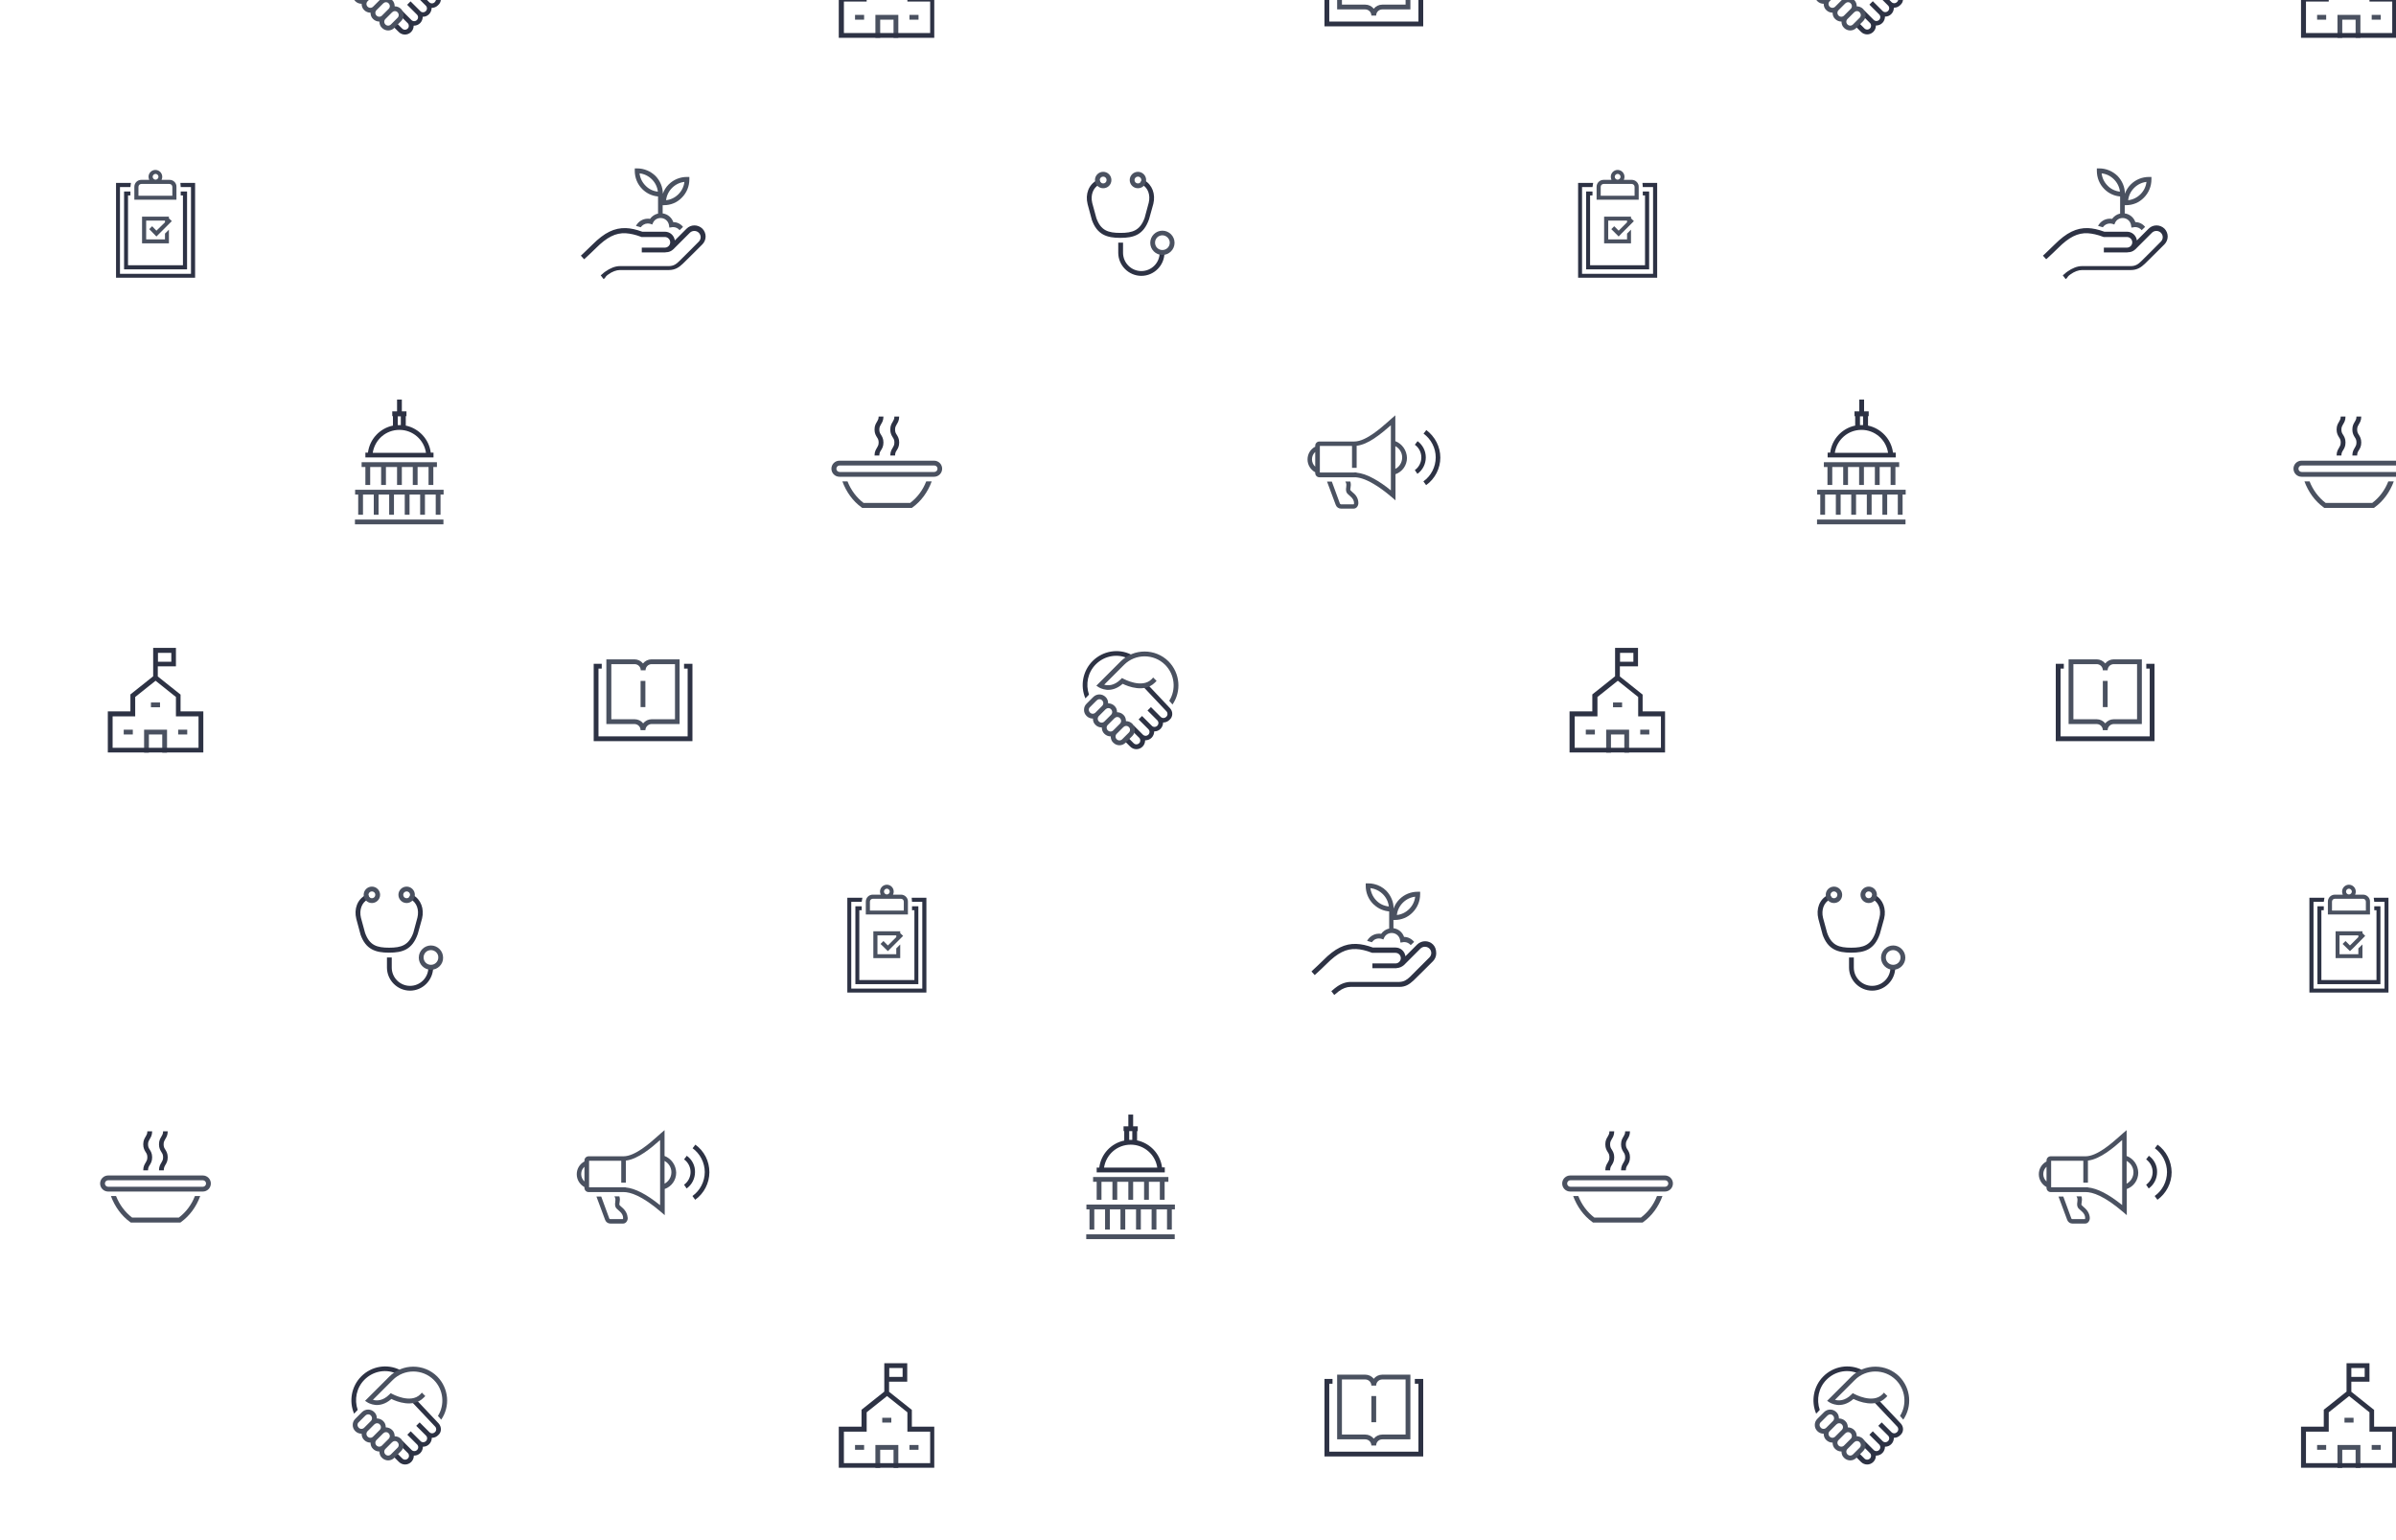 <?xml version="1.0" encoding="utf-8"?>
<!-- Generator: Adobe Illustrator 19.1.0, SVG Export Plug-In . SVG Version: 6.00 Build 0)  -->
<svg version="1.1" id="Layer_1" xmlns="http://www.w3.org/2000/svg" xmlns:xlink="http://www.w3.org/1999/xlink" x="0px" y="0px"
	 viewBox="0 0 1400 900" enable-background="new 0 0 1400 900" xml:space="preserve">
<g>
	<path fill="#2D3244" d="M239.6,578.9c-7.4,0-13.5-6.1-13.5-13.5v-5.9h2.8v5.9c0,5.9,4.8,10.7,10.7,10.7c5.9,0,10.7-4.8,10.7-10.7
		V564h2.8v1.4C253,572.8,247,578.9,239.6,578.9z"/>
	<path fill="#2D3244" d="M227.3,556.7c-7.8,0-13.6-1.8-16.7-10.7l0-0.1l-2.4-8.9c-1.5-5.9,0.7-11.5,5.4-13.9l1.2-0.6l1.3,2.5
		l-1.2,0.6c-3.5,1.8-5.1,6.1-4,10.7l2.4,8.8c2.6,7.4,7,8.7,14.1,8.7c7.1,0,11.4-1.4,14.1-8.7l2.4-8.9c1.1-4.5-0.4-8.7-3.8-10.6
		l-1.2-0.7l1.3-2.5l1.2,0.7c4.5,2.5,6.6,8,5.2,13.7l-2.5,9C240.9,554.9,235.3,556.7,227.3,556.7z"/>
	<path fill="#4A5160" d="M217.3,527.7c-2.7,0-4.8-2.2-4.8-4.8c0-2.7,2.2-4.8,4.8-4.8c2.7,0,4.8,2.2,4.8,4.8
		C222.1,525.6,219.9,527.7,217.3,527.7z M217.3,520.9c-1.1,0-2,0.9-2,2c0,1.1,0.9,2,2,2c1.1,0,2-0.9,2-2
		C219.3,521.8,218.4,520.9,217.3,520.9z"/>
	<path fill="#4A5160" d="M251.8,566.7c-3.9,0-7.1-3.2-7.1-7.1c0-3.9,3.2-7.1,7.1-7.1c3.9,0,7.1,3.2,7.1,7.1
		C259,563.5,255.8,566.7,251.8,566.7z M251.8,555.2c-2.4,0-4.3,1.9-4.3,4.3c0,2.4,1.9,4.3,4.3,4.3c2.4,0,4.3-1.9,4.3-4.3
		C256.2,557.2,254.2,555.2,251.8,555.2z"/>
	<path fill="#4A5160" d="M237.6,527.7c-2.7,0-4.8-2.2-4.8-4.8c0-2.7,2.2-4.8,4.8-4.8c2.7,0,4.8,2.2,4.8,4.8
		C242.4,525.6,240.2,527.7,237.6,527.7z M237.6,520.9c-1.1,0-2,0.9-2,2c0,1.1,0.9,2,2,2c1.1,0,2-0.9,2-2
		C239.6,521.8,238.7,520.9,237.6,520.9z"/>
</g>
<g>
	<path fill="#4A5160" d="M526.5,522.8h-4.7c0.3-0.6,0.4-1.2,0.4-1.8c0-2.2-1.8-4-4-4c-2.2,0-4,1.8-4,4c0,0.7,0.2,1.3,0.4,1.8H510
		c-2.3,0-4.1,1.8-4.1,4.1v7.5h24.6v-7.5C530.6,524.7,528.7,522.8,526.5,522.8z M518.2,519.3c0.9,0,1.7,0.8,1.7,1.7
		c0,0.9-0.8,1.7-1.7,1.7c-0.9,0-1.7-0.8-1.7-1.7C516.5,520.1,517.3,519.3,518.2,519.3z M528.2,532.1h-19.9v-5.2c0-1,0.8-1.7,1.7-1.7
		h16.4c1,0,1.7,0.8,1.7,1.7V532.1z"/>
	<polygon fill="#4A5160" points="523.7,554.2 523.7,557.6 512.7,557.6 512.7,546.6 523.7,546.6 523.7,547.6 518.8,552.5 
		516.2,549.9 514.5,551.6 518.8,555.8 520.6,554 520.6,554 527.7,546.9 526,545.3 526,544.2 510.3,544.2 510.3,559.9 526,559.9 
		526,551.9 	"/>
	<g>
		<polygon fill="#2D3244" points="534.3,572.7 502.1,572.7 502.1,531.9 503.5,531.9 503.5,529.6 499.8,529.6 499.8,575.1 
			536.6,575.1 536.6,529.6 532.9,529.6 532.9,531.9 534.3,531.9 		"/>
		<polygon fill="#2D3244" points="532.7,524.6 532.9,527 538.9,527 538.9,577.7 497.4,577.7 497.4,527 503.5,527 503.9,524.6 
			495.1,524.6 495.1,580 541.3,580 541.3,524.6 		"/>
	</g>
</g>
<g>
	<path fill="#2D3244" d="M211.1-31.3c-5.8,5.8-7.3,14.5-4.2,21.8l2.1-2.2c-2.1-6.1-0.7-13,4-17.7c5.1-5.1,12.9-6.5,19.3-3.2l1.3-2.5
		C226.2-38.9,217.1-37.3,211.1-31.3z"/>
</g>
<path fill="none" stroke="#444444" stroke-width="2.8" stroke-linecap="square" stroke-miterlimit="10" d="M238.1-30.4"/>
<path fill="#2D3244" d="M256.3-3.9l-13.5-14.3l-2,1.9L254.2-2c0.8,0.9,0.8,2.3-0.1,3.1L254,1.3c-0.9,0.9-2.3,0.9-3.2,0l-5.7-5.7
	l-2,2l5.7,5.7c0.9,0.9,0.9,2.3,0,3.2c-0.9,0.9-2.4,0.9-3.2,0l-5.7-5.7l-2,2l5.7,5.7c0.9,0.9,0.9,2.3,0,3.2c-0.9,0.9-2.3,0.9-3.2,0
	c0,0,0,0-0.1-0.1l-4.7-4.7l0,0l-0.6-0.6l-2,2l5.3,5.3c0,0,0,0,0,0c0.8,0.9,0.8,2.3-0.1,3.1c-0.9,0.9-2.3,0.9-3.2,0l-3.6-3.6l-2,2
	l3.6,3.6c1,1,2.3,1.5,3.6,1.5c1.3,0,2.6-0.5,3.6-1.5c1-1,1.5-2.3,1.5-3.7c0.1,0,0.1,0,0.2,0c1.3,0,2.6-0.5,3.6-1.5
	c1-1,1.5-2.4,1.5-3.7c0,0,0.1,0,0.1,0c1.4,0,2.6-0.5,3.6-1.5c1-1,1.5-2.4,1.5-3.7c0,0,0.1,0,0.1,0c1.3,0,2.6-0.5,3.6-1.5l0.1-0.1
	C258.1,1.2,258.1-1.9,256.3-3.9z"/>
<path fill="#4A5160" d="M234.3,5.2c-1-1-2.4-1.5-3.7-1.5c0-1.3-0.4-2.7-1.5-3.7c-1-1-2.4-1.5-3.7-1.5c0-1.3-0.4-2.7-1.5-3.7v0
	c-1-1-2.4-1.5-3.7-1.5c0-1.3-0.4-2.7-1.5-3.7c-2-2-5.2-2-7.2,0l-3.9,3.9c-1,1-1.5,2.2-1.5,3.6c0,1.4,0.5,2.6,1.5,3.6
	c1,1,2.3,1.5,3.6,1.5c0,0,0.1,0,0.1,0c0,1.3,0.4,2.7,1.5,3.7c1,1,2.3,1.5,3.6,1.5c0,0,0.1,0,0.1,0c0,1.3,0.4,2.7,1.5,3.7
	c1,1,2.3,1.5,3.6,1.5c0,0,0.1,0,0.1,0c0,1.3,0.4,2.7,1.5,3.7c1,1,2.3,1.5,3.6,1.5s2.6-0.5,3.6-1.5l3.9-3.9
	C236.3,10.4,236.3,7.2,234.3,5.2z M209.6-1.3c-0.4-0.4-0.7-1-0.7-1.6c0-0.6,0.2-1.2,0.7-1.6l3.9-3.9c0.4-0.4,1-0.7,1.6-0.7
	c0.6,0,1.2,0.2,1.6,0.7c0.9,0.9,0.9,2.3,0,3.2l-3.9,3.9C211.9-0.4,210.5-0.4,209.6-1.3z M214.8,3.9c-0.9-0.9-0.9-2.3,0-3.2l3.9-3.9
	c0.4-0.4,1-0.7,1.6-0.7c0.6,0,1.2,0.2,1.6,0.7c0.9,0.9,0.9,2.3,0,3.2L218,3.9C217.1,4.8,215.7,4.8,214.8,3.9z M220,9.1
	c-0.9-0.9-0.9-2.3,0-3.2l3.9-3.9c0.4-0.4,1-0.7,1.6-0.7c0.6,0,1.2,0.2,1.6,0.7c0.9,0.9,0.9,2.3,0,3.2l-3.9,3.9
	C222.3,10,220.9,10,220,9.1z M232.3,10.4l-3.9,3.9c-0.9,0.9-2.3,0.9-3.2,0c-0.9-0.9-0.9-2.3,0-3.2l3.9-3.9c0.4-0.4,1-0.7,1.6-0.7
	c0.6,0,1.2,0.2,1.6,0.7C233.2,8.1,233.2,9.5,232.3,10.4z"/>
<g>
	<path fill="#4A5160" d="M245.6-20.8c-5.7,5.7-16.3-0.2-16.4-0.2l-0.9-0.5l-0.8,0.8c-3.9,3.9-7.6,3.7-9.6,3.1l11.6-11.6
		c6.6-6.6,17.4-6.6,24,0c5.7,5.7,6.5,14.5,2.4,21l1.9,2.2c5.3-7.7,4.5-18.3-2.3-25.2c-7.7-7.7-20.3-7.7-28,0L213.3-17l1.4,0.9
		c0.1,0.1,1.9,1.2,4.6,1.5c2.3,0.2,5.8-0.3,9.4-3.5c3,1.5,12.7,5.4,18.8-0.7l1-1l-2-2L245.6-20.8z"/>
</g>
<rect x="515.5" y="-7.2" fill="#4A5160" width="5.3" height="2.8"/>
<polygon fill="#4A5160" points="524.9,22.1 522.1,22.1 522.1,11.5 514.3,11.5 514.3,22.1 511.5,22.1 511.5,8.7 524.9,8.7 "/>
<rect x="499.6" y="8.7" fill="#4A5160" width="5.3" height="2.8"/>
<rect x="531.4" y="8.7" fill="#4A5160" width="5.3" height="2.8"/>
<path fill="#2D3244" d="M532.8-1.9v-9.9l-13.3-10.6v-5.9h10.6V-39h-13.4v16.6l-13.3,10.6v9.9h-13.3v24h55.8v-24H532.8z M519.6-36.2
	h7.8v5.2h-7.8V-36.2z M543.3,19.3h-50.2V0.9h13.3v-11.3l11.9-9.5l11.9,9.5V0.9h13.3V19.3z"/>
<g>
	<path fill="#2D3244" d="M253.2,264.5h-1.5c-1-7.9-7-14.2-14.6-15.8v-5.5h0.4v-2.8h-2.7v-6.9H232v6.9h-2.8v2.8h0.4v5.5
		c-7.7,1.6-13.6,7.9-14.6,15.8h-1.5v2.8h1.3l0,0h37.2l0,0h1.3V264.5z M232.4,243.3h1.8v5.1c-0.3,0-0.6,0-0.9,0c-0.3,0-0.6,0-0.9,0
		V243.3z M233.4,251.2c7.8,0,14.4,5.8,15.5,13.4h-31.1C219,256.9,225.5,251.2,233.4,251.2z"/>
	<g>
		<polygon fill="#4A5160" points="213.5,283.4 216.3,283.4 216.3,272.9 222.7,272.9 222.7,283.4 225.5,283.4 225.5,272.9 232,272.9 
			232,283.4 234.8,283.4 234.8,272.9 241.2,272.9 241.2,283.4 244,283.4 244,272.9 250.4,272.9 250.4,283.4 253.2,283.4 
			253.2,272.9 255.3,272.9 255.3,270.1 211.3,270.1 211.3,272.9 213.5,272.9 		"/>
		<polygon fill="#4A5160" points="207.5,286.2 207.5,289 209.3,289 209.3,300.8 212.1,300.8 212.1,289 218.4,289 218.4,300.8 
			221.2,300.8 221.2,289 227.4,289 227.4,300.8 230.2,300.8 230.2,289 236.5,289 236.5,300.8 239.3,300.8 239.3,289 245.5,289 
			245.5,300.8 248.3,300.8 248.3,289 254.6,289 254.6,300.8 257.4,300.8 257.4,289 259.2,289 259.2,286.2 		"/>
		<rect x="207.4" y="303.6" fill="#4A5160" width="51.7" height="2.8"/>
	</g>
</g>
<g>
	<path fill="#2D3244" d="M523,266.2h-2.8c0-2.3,0.8-3.5,1.4-4.5c0.5-0.9,1-1.6,1-3.1c0-1.5-0.4-2.2-1-3.1c-0.6-1-1.4-2.2-1.4-4.5
		c0-2.3,0.8-3.5,1.4-4.5c0.5-0.9,1-1.6,1-3.1h2.8c0,2.3-0.8,3.5-1.4,4.5c-0.5,0.9-1,1.6-1,3.1c0,1.5,0.4,2.2,1,3.1
		c0.6,1,1.4,2.2,1.4,4.5c0,2.3-0.8,3.5-1.4,4.5C523.4,264,523,264.7,523,266.2z M513.8,266.2H511c0-2.3,0.8-3.5,1.4-4.5
		c0.5-0.9,1-1.6,1-3.1c0-1.5-0.4-2.2-1-3.1c-0.6-1-1.4-2.2-1.4-4.5c0-2.3,0.8-3.5,1.4-4.5c0.5-0.9,1-1.6,1-3.1h2.8
		c0,2.3-0.8,3.5-1.4,4.5c-0.5,0.9-1,1.6-1,3.1c0,1.5,0.4,2.2,1,3.1c0.6,1,1.4,2.2,1.4,4.5c0,2.3-0.8,3.5-1.4,4.5
		C514.2,264,513.8,264.7,513.8,266.2z"/>
	<g>
		<path fill="#4A5160" d="M541.2,281.3c-2,5.2-5.3,9.5-9.4,12.6h-27.2c-4.1-3.1-7.4-7.5-9.4-12.6h-3c2.3,6.2,6.1,11.5,11.2,15.2
			l0.4,0.3h29l0.4-0.3c5-3.6,8.9-8.9,11.2-15.2H541.2z"/>
	</g>
	<path fill="#4A5160" d="M545.8,278.6h-55.3c-2.6,0-4.7-2.1-4.7-4.7c0-2.6,2.1-4.7,4.7-4.7h55.3c2.6,0,4.7,2.1,4.7,4.7
		C550.5,276.5,548.4,278.6,545.8,278.6z M490.6,272c-1,0-1.9,0.8-1.9,1.9c0,1,0.8,1.9,1.9,1.9h55.3c1,0,1.9-0.8,1.9-1.9
		c0-1-0.8-1.9-1.9-1.9H490.6z"/>
</g>
<g>
	<path fill="#2D3244" d="M352.7,163.1l-1.7-2.2c0.3-0.2,0.9-0.7,1.1-0.9c0.5-0.5,1-0.9,1.6-1.3c2.8-2,5.8-3.2,8.5-3.2l2.7,0
		c6.8,0,23.7,0,25.8,0c2.7,0,4.3-1,6.3-3c1.7-1.6,11.2-11.2,11.3-11.3c0.7-0.7,1.1-1.6,1.1-2.6c0-1-0.4-1.9-1.1-2.6
		c-1.4-1.4-3.8-1.4-5.2,0l-9.7,9.7c-1.2,1.1-2.6,1.7-4.1,1.7c-0.3,0-0.5,0.1-0.8,0.1l-9.9,0l-3.6,0l0-2.8l3.6,0l9.9,0
		c1.7,0,3.1-1.4,3.1-3.1c0-1.7-1.4-3.1-3.1-3.1l-13.7,0l-0.2-0.1c-3.4-1.3-6.3-1.9-9-2.1c-5.9-0.3-11,2.3-17.4,8.7
		c-1.1,1.1-2.1,2.1-3,2.9c-2.3,2.2-3.9,3.6-3.9,3.6l-1.9-2.1c0,0,1.6-1.4,3.8-3.6c0.9-0.9,1.9-1.8,3-2.9c7-7,12.8-9.8,19.5-9.6
		c2.9,0.1,6,0.8,9.6,2.1l13.2,0c3,0,5.4,2.2,5.8,5.1l6.9-6.9c2.5-2.5,6.6-2.5,9.2,0c1.2,1.2,1.9,2.9,1.9,4.6c0,1.7-0.7,3.4-1.9,4.6
		c-0.4,0.4-9.6,9.6-11.4,11.3c-2.3,2.2-4.6,3.7-8.2,3.7c-2.1,0-19.1,0-25.8,0l-2.7,0c-2.1,0-4.6,0.9-6.9,2.6
		c-0.5,0.3-0.9,0.7-1.3,1.1C353.6,162.4,352.8,163.1,352.7,163.1z"/>
	<path fill="none" stroke="#444444" stroke-width="2.8" stroke-miterlimit="10" d="M386.5,140.5"/>
	<path fill="#4A5160" d="M393.4,129.8C393.4,129.8,393.4,129.8,393.4,129.8c-0.9-2.7-3.3-4.7-6.2-5.1v-4.8l0.5,0c0,0,0.1,0,0.2,0
		c4,0,7.7-1.5,10.5-4.4c0,0,0,0,0,0c2.8-2.8,4.4-6.6,4.4-10.7l0-1.4l-1.4,0c-4,0-7.8,1.5-10.7,4.4c-1.6,1.6-2.7,3.4-3.4,5.4
		c0-3.9-1.6-7.6-4.3-10.4c-2.9-2.8-6.7-4.4-10.7-4.4h-1.4l0,1.4c0,4,1.5,7.8,4.4,10.7c2.5,2.5,5.7,4,9.2,4.3v10
		c-1.9,0.4-3.5,1.5-4.7,3.1c-0.4-0.1-0.9-0.1-1.3-0.1c-3,0-5.6,1.7-6.9,4.2l2.8,0.8c0.9-1.3,2.4-2.2,4.1-2.2c0.5,0,1,0.1,1.5,0.2
		l1.1,0.4l0.5-1.1c0.8-1.7,2.5-2.7,4.4-2.7c2.4,0,4.5,1.7,4.9,4.2l0.2,1.4l1.4-0.2c0.3-0.1,0.6-0.1,0.8-0.1c1.5,0,2.9,0.7,3.8,1.8
		l2-1.9C397.8,130.9,395.7,129.8,393.4,129.8z M392.7,109.8c2-2,4.5-3.2,7.2-3.5c-0.3,2.7-1.5,5.2-3.5,7.2v0c-2,2-4.5,3.2-7.2,3.5
		C389.5,114.3,390.7,111.8,392.7,109.8z M377.2,108.5c-2-2-3.2-4.5-3.5-7.2c2.7,0.3,5.2,1.5,7.2,3.5c2,2,3.2,4.5,3.5,7.2
		C381.6,111.7,379.1,110.5,377.2,108.5z"/>
</g>
<g>
	<path fill="#2D3244" d="M666.9,161.2c-7.4,0-13.5-6.1-13.5-13.5v-5.9h2.8v5.9c0,5.9,4.8,10.7,10.7,10.7c5.9,0,10.7-4.8,10.7-10.7
		v-1.4h2.8v1.4C680.4,155.1,674.3,161.2,666.9,161.2z"/>
	<path fill="#2D3244" d="M654.6,139c-7.8,0-13.6-1.8-16.7-10.7l0-0.1l-2.4-8.9c-1.5-5.9,0.7-11.5,5.4-13.9l1.2-0.6l1.3,2.5l-1.2,0.6
		c-3.5,1.8-5.1,6.1-4,10.7l2.4,8.8c2.6,7.4,7,8.7,14.1,8.7c7.1,0,11.4-1.4,14.1-8.7l2.4-8.9c1.1-4.5-0.4-8.7-3.8-10.6l-1.2-0.7
		l1.3-2.5l1.2,0.7c4.5,2.5,6.6,8,5.2,13.7l-2.5,9C668.2,137.2,662.6,139,654.6,139z"/>
	<path fill="#4A5160" d="M644.6,110c-2.7,0-4.8-2.2-4.8-4.8c0-2.7,2.2-4.8,4.8-4.8c2.7,0,4.8,2.2,4.8,4.8
		C649.4,107.9,647.3,110,644.6,110z M644.6,103.2c-1.1,0-2,0.9-2,2c0,1.1,0.9,2,2,2c1.1,0,2-0.9,2-2
		C646.6,104.1,645.7,103.2,644.6,103.2z"/>
	<path fill="#4A5160" d="M679.2,149c-3.9,0-7.1-3.2-7.1-7.1c0-3.9,3.2-7.1,7.1-7.1c3.9,0,7.1,3.2,7.1,7.1
		C686.3,145.8,683.1,149,679.2,149z M679.2,137.5c-2.4,0-4.3,1.9-4.3,4.3c0,2.4,1.9,4.3,4.3,4.3c2.4,0,4.3-1.9,4.3-4.3
		C683.5,139.5,681.5,137.5,679.2,137.5z"/>
	<path fill="#4A5160" d="M664.9,110c-2.7,0-4.8-2.2-4.8-4.8c0-2.7,2.2-4.8,4.8-4.8c2.7,0,4.8,2.2,4.8,4.8
		C669.7,107.9,667.6,110,664.9,110z M664.9,103.2c-1.1,0-2,0.9-2,2c0,1.1,0.9,2,2,2c1.1,0,2-0.9,2-2
		C666.9,104.1,666,103.2,664.9,103.2z"/>
</g>
<g>
	<path fill="#4A5160" d="M99.1,105.1h-4.7c0.3-0.6,0.4-1.2,0.4-1.8c0-2.2-1.8-4-4-4c-2.2,0-4,1.8-4,4c0,0.7,0.2,1.3,0.4,1.8h-4.6
		c-2.3,0-4.1,1.8-4.1,4.1v7.5h24.6v-7.5C103.2,107,101.4,105.1,99.1,105.1z M90.9,101.6c0.9,0,1.7,0.8,1.7,1.7
		c0,0.9-0.8,1.7-1.7,1.7c-0.9,0-1.7-0.8-1.7-1.7C89.2,102.4,90,101.6,90.9,101.6z M100.9,114.4H80.9v-5.2c0-1,0.8-1.7,1.7-1.7h16.4
		c1,0,1.7,0.8,1.7,1.7V114.4z"/>
	<polygon fill="#4A5160" points="96.4,136.5 96.4,139.9 85.4,139.9 85.4,128.9 96.4,128.9 96.4,129.9 91.4,134.8 88.9,132.2 
		87.2,133.9 91.4,138.2 93.3,136.3 93.3,136.3 100.4,129.2 98.7,127.6 98.7,126.6 83,126.6 83,142.2 98.7,142.2 98.7,134.2 	"/>
	<g>
		<polygon fill="#2D3244" points="106.9,155 74.8,155 74.8,114.2 76.2,114.2 76.2,111.9 72.5,111.9 72.5,157.4 109.3,157.4 
			109.3,111.9 105.6,111.9 105.6,114.2 106.9,114.2 		"/>
		<polygon fill="#2D3244" points="105.4,106.9 105.6,109.3 111.6,109.3 111.6,160 70.1,160 70.1,109.3 76.2,109.3 76.5,106.9 
			67.8,106.9 67.8,162.3 114,162.3 114,106.9 		"/>
	</g>
</g>
<g transform="translate(0, 0)">
	<polygon fill="#2D3244" points="404.6,433.1 346.9,433.1 346.9,387.9 351.6,387.9 351.6,390.7 349.7,390.7 349.7,430.3 
		401.8,430.3 401.8,390.7 399.7,390.7 399.7,387.9 404.6,387.9 	"/>
	<path fill="#4A5160" d="M377.1,426.7h-2.8c0-2-1.6-3.6-3.6-3.6h-16.4v-37.8h16.4c2,0,3.8,0.9,5,2.4c1.2-1.5,3-2.4,5-2.4h16.4v37.8
		h-16.4C378.8,423.1,377.1,424.8,377.1,426.7z M357.2,420.3h13.6c2,0,3.8,0.9,5,2.4c1.2-1.5,3-2.4,5-2.4h13.6v-32.2h-13.6
		c-2,0-3.6,1.6-3.6,3.6h-2.8c0-2-1.6-3.6-3.6-3.6h-13.6V420.3z"/>
	<rect x="374.3" y="397.9" fill="#4A5160" width="2.8" height="15.3"/>
</g>
<g>
	<g>
		<path fill="#2D3244" d="M638.4,386.3c-5.8,5.8-7.3,14.5-4.2,21.8l2.1-2.2c-2.1-6.1-0.7-13,4-17.7c5.1-5.1,12.9-6.5,19.3-3.2
			l1.3-2.5C653.5,378.8,644.4,380.3,638.4,386.3z"/>
	</g>
	<path fill="none" stroke="#444444" stroke-width="2.8" stroke-linecap="square" stroke-miterlimit="10" d="M665.4,387.3"/>
	<path fill="#2D3244" d="M683.6,413.8l-13.5-14.3l-2,1.9l13.5,14.3c0.8,0.9,0.8,2.3-0.1,3.1l-0.1,0.1c-0.9,0.9-2.3,0.9-3.2,0
		l-5.7-5.7l-2,2l5.7,5.7c0.9,0.9,0.9,2.3,0,3.2c-0.9,0.9-2.4,0.9-3.2,0l-5.7-5.7l-2,2l5.7,5.7c0.9,0.9,0.9,2.3,0,3.2
		c-0.9,0.9-2.3,0.9-3.2,0c0,0,0,0-0.1-0.1l-4.7-4.7l0,0l-0.6-0.6l-2,2l5.3,5.3c0,0,0,0,0,0c0.8,0.9,0.8,2.3-0.1,3.1
		c-0.9,0.9-2.3,0.9-3.2,0l-3.6-3.6l-2,2l3.6,3.6c1,1,2.3,1.5,3.6,1.5c1.3,0,2.6-0.5,3.6-1.5c1-1,1.5-2.3,1.5-3.7c0.1,0,0.1,0,0.2,0
		c1.3,0,2.6-0.5,3.6-1.5c1-1,1.5-2.4,1.5-3.7c0,0,0.1,0,0.1,0c1.4,0,2.6-0.5,3.6-1.5c1-1,1.5-2.4,1.5-3.7c0,0,0.1,0,0.1,0
		c1.3,0,2.6-0.5,3.6-1.5l0.1-0.1C685.4,418.9,685.5,415.8,683.6,413.8z"/>
	<path fill="#4A5160" d="M661.6,422.9c-1-1-2.4-1.5-3.7-1.5c0-1.3-0.4-2.7-1.5-3.7c-1-1-2.4-1.5-3.7-1.5c0-1.3-0.4-2.7-1.5-3.7v0
		c-1-1-2.4-1.5-3.7-1.5c0-1.3-0.4-2.7-1.5-3.7c-2-2-5.2-2-7.2,0l-3.9,3.9c-1,1-1.5,2.2-1.5,3.6c0,1.4,0.5,2.6,1.5,3.6
		c1,1,2.3,1.5,3.6,1.5c0,0,0.1,0,0.1,0c0,1.3,0.4,2.7,1.5,3.7c1,1,2.3,1.5,3.6,1.5c0,0,0.1,0,0.1,0c0,1.3,0.4,2.7,1.5,3.7
		c1,1,2.3,1.5,3.6,1.5c0,0,0.1,0,0.1,0c0,1.3,0.4,2.7,1.5,3.7c1,1,2.3,1.5,3.6,1.5s2.6-0.5,3.6-1.5l3.9-3.9
		C663.6,428.1,663.6,424.9,661.6,422.9z M636.9,416.4c-0.4-0.4-0.7-1-0.7-1.6c0-0.6,0.2-1.2,0.7-1.6l3.9-3.9c0.4-0.4,1-0.7,1.6-0.7
		c0.6,0,1.2,0.2,1.6,0.7c0.9,0.9,0.9,2.3,0,3.2l-3.9,3.9C639.2,417.3,637.8,417.3,636.9,416.4z M642.1,421.6c-0.9-0.9-0.9-2.3,0-3.2
		l3.9-3.9c0.4-0.4,1-0.7,1.6-0.7c0.6,0,1.2,0.2,1.6,0.7c0.9,0.9,0.9,2.3,0,3.2l-3.9,3.9C644.4,422.5,643,422.5,642.1,421.6z
		 M647.3,426.8c-0.9-0.9-0.9-2.3,0-3.2l3.9-3.9c0.4-0.4,1-0.7,1.6-0.7c0.6,0,1.2,0.2,1.6,0.7c0.9,0.9,0.9,2.3,0,3.2l-3.9,3.9
		C649.6,427.7,648.2,427.7,647.3,426.8z M659.6,428.1l-3.9,3.9c-0.9,0.9-2.3,0.9-3.2,0c-0.9-0.9-0.9-2.3,0-3.2l3.9-3.9
		c0.4-0.4,1-0.7,1.6-0.7c0.6,0,1.2,0.2,1.6,0.7C660.5,425.7,660.5,427.2,659.6,428.1z"/>
	<g>
		<path fill="#4A5160" d="M672.9,396.9c-5.7,5.7-16.3-0.2-16.4-0.2l-0.9-0.5l-0.8,0.8c-3.9,3.9-7.6,3.7-9.6,3.1l11.6-11.6
			c6.6-6.6,17.4-6.6,24,0c5.7,5.7,6.5,14.5,2.4,21l1.9,2.2c5.3-7.7,4.5-18.3-2.3-25.2c-7.7-7.7-20.3-7.7-28,0l-14.2,14.2l1.4,0.9
			c0.1,0.1,1.9,1.2,4.6,1.5c2.3,0.2,5.8-0.3,9.4-3.5c3,1.5,12.7,5.4,18.8-0.7l1-1l-2-2L672.9,396.9z"/>
	</g>
</g>
<g transform="translate(0, 0)">
	<rect x="88.2" y="410.5" fill="#4A5160" width="5.3" height="2.8"/>
	<polygon fill="#4A5160" points="97.6,439.8 94.8,439.8 94.8,429.2 87,429.2 87,439.8 84.2,439.8 84.2,426.4 97.6,426.4 	"/>
	<rect x="72.3" y="426.4" fill="#4A5160" width="5.3" height="2.8"/>
	<rect x="104.1" y="426.4" fill="#4A5160" width="5.3" height="2.8"/>
	<path fill="#2D3244" d="M105.5,415.8v-9.9l-13.3-10.6v-5.9h10.6v-10.8H89.5v16.6l-13.3,10.6v9.9H63v24h55.8v-24H105.5z M92.3,381.5
		h7.8v5.2h-7.8V381.5z M116,437H65.8v-18.4H79v-11.3l11.9-9.5l11.9,9.5v11.3H116V437z"/>
</g>
<g>
	<g>
		<path fill="#2D3244" d="M401.3,675.4l-1.6,2.1c2.4,1.7,3.8,4.5,3.8,7.4c0,2.9-1.4,5.7-3.8,7.4l1.5,2.2c3.1-2.2,4.9-5.8,4.9-9.6
			C406.2,681.2,404.4,677.6,401.3,675.4z"/>
		<path fill="#2D3244" d="M406.3,668.9l-1.6,2.1c4.4,3.2,7.1,8.5,7.1,13.9c0,5.5-2.7,10.8-7.2,14l1.6,2.2c5.2-3.7,8.3-9.8,8.3-16.1
			C414.5,678.6,411.5,672.6,406.3,668.9z"/>
	</g>
	<path fill="#4A5160" d="M363.6,705.7c-0.3-0.3-1.3-1.1-1.6-1.5l0,0c-0.1-0.1-0.1-0.3-0.1-0.5c0-0.2,0-0.5,0.1-0.8
		c0.1-0.5,0.1-1,0.2-1.8c0-0.7-0.1-1.4-0.3-2h-2.9c0.1,0.1,0.1,0.3,0.2,0.4c0.1,0.2,0.1,0.3,0.2,0.4c0.2,0.5,0.2,0.9,0.2,1.2
		c0,0.5-0.1,1-0.1,1.4c-0.1,0.4-0.1,0.8-0.1,1.3c0,0.3,0,0.8,0.2,1.3c0.2,0.8,0.9,1.4,2.4,2.7c1.4,1.2,2.1,2.5,2.1,4
		c0,0.2-0.1,0.5-0.2,0.6h-7.4c-0.2,0-0.4-0.1-0.5-0.4l-4.7-12.8h-2.8l5.1,13.7c0.5,1.3,1.7,2.1,3,2.1h7.5c1.7,0,2.7-1.7,2.7-3.2
		C366.6,709.5,365.6,707.4,363.6,705.7z"/>
	<path fill="#4A5160" d="M388.3,675.5v-15.1l-2.2,1.9c-0.5,0.4-1.1,1-1.8,1.6c-4.6,4.1-13.2,11.8-20,11.8h-20.4
		c-1.3,0-2.4,1.1-2.4,2.4v0.6c-2.8,1.5-4.5,4.3-4.5,7.5c0,3.2,1.8,6,4.5,7.5v0.5c0,1.3,1.1,2.4,2.4,2.4h1.5v0h17.1v0h1.9
		c3.8,0,10.6,2,21.8,11.6l2.2,1.9v-15.3c4-1.4,6.7-5.2,6.7-9.5C395,680.8,392.2,677,388.3,675.5z M341.5,690.4
		c-1.2-1.1-1.9-2.6-1.9-4.3c0-1.7,0.7-3.2,1.9-4.3V690.4z M385.6,704.2c-7.9-6.4-14.6-9.8-20-10.3v-0.1H363v0h-3.6h-13h-2.2v-15.5
		H363v12.8h2.7v-12.9c7.2-0.8,15.3-7.8,20-12V704.2z M388.3,691.7v-13.3c2.4,1.3,4,3.8,4,6.6C392.3,687.9,390.7,690.4,388.3,691.7z"
		/>
</g>
<g>
	<path fill="#2D3244" d="M680.6,682.2H679c-1-7.9-7-14.2-14.6-15.8V661h0.4v-2.8h-2.7v-6.9h-2.8v6.9h-2.8v2.8h0.4v5.5
		c-7.7,1.6-13.6,7.9-14.6,15.8h-1.5v2.8h1.3l0,0h37.2l0,0h1.3V682.2z M659.8,661h1.8v5.1c-0.3,0-0.6,0-0.9,0c-0.3,0-0.6,0-0.9,0V661
		z M660.7,668.9c7.8,0,14.4,5.8,15.5,13.4h-31.1C646.3,674.6,652.8,668.9,660.7,668.9z"/>
	<g>
		<polygon fill="#4A5160" points="640.8,701.1 643.6,701.1 643.6,690.6 650,690.6 650,701.1 652.8,701.1 652.8,690.6 659.3,690.6 
			659.3,701.1 662.1,701.1 662.1,690.6 668.5,690.6 668.5,701.1 671.3,701.1 671.3,690.6 677.7,690.6 677.7,701.1 680.5,701.1 
			680.5,690.6 682.7,690.6 682.7,687.8 638.7,687.8 638.7,690.6 640.8,690.6 		"/>
		<polygon fill="#4A5160" points="634.8,703.9 634.8,706.7 636.6,706.7 636.6,718.5 639.4,718.5 639.4,706.7 645.7,706.7 
			645.7,718.5 648.5,718.5 648.5,706.7 654.7,706.7 654.7,718.5 657.5,718.5 657.5,706.7 663.8,706.7 663.8,718.5 666.6,718.5 
			666.6,706.7 672.9,706.7 672.9,718.5 675.7,718.5 675.7,706.7 681.9,706.7 681.9,718.5 684.7,718.5 684.7,706.7 686.5,706.7 
			686.5,703.9 		"/>
		<rect x="634.7" y="721.3" fill="#4A5160" width="51.7" height="2.8"/>
	</g>
</g>
<g>
	<path fill="#2D3244" d="M95.7,683.9h-2.8c0-2.3,0.8-3.5,1.4-4.5c0.5-0.9,1-1.6,1-3.1c0-1.5-0.4-2.2-1-3.1c-0.6-1-1.4-2.2-1.4-4.5
		c0-2.3,0.8-3.5,1.4-4.5c0.5-0.9,1-1.6,1-3.1H98c0,2.3-0.8,3.5-1.4,4.5c-0.5,0.9-1,1.6-1,3.1c0,1.5,0.4,2.2,1,3.1
		c0.6,1,1.4,2.2,1.4,4.5c0,2.3-0.8,3.5-1.4,4.5C96.1,681.7,95.7,682.4,95.7,683.9z M86.5,683.9h-2.8c0-2.3,0.8-3.5,1.4-4.5
		c0.5-0.9,1-1.6,1-3.1c0-1.5-0.4-2.2-1-3.1c-0.6-1-1.4-2.2-1.4-4.5c0-2.3,0.8-3.5,1.4-4.5c0.5-0.9,1-1.6,1-3.1h2.8
		c0,2.3-0.8,3.5-1.4,4.5c-0.5,0.9-1,1.6-1,3.1c0,1.5,0.4,2.2,1,3.1c0.6,1,1.4,2.2,1.4,4.5c0,2.3-0.8,3.5-1.4,4.5
		C86.9,681.7,86.5,682.4,86.5,683.9z"/>
	<g>
		<path fill="#4A5160" d="M113.9,698.9c-2,5.2-5.3,9.5-9.4,12.6H77.2c-4.1-3.1-7.4-7.5-9.4-12.6h-3c2.3,6.2,6.1,11.5,11.2,15.2
			l0.4,0.3h29l0.4-0.3c5-3.6,8.9-8.9,11.2-15.2H113.9z"/>
	</g>
	<path fill="#4A5160" d="M118.5,696.3H63.2c-2.6,0-4.7-2.1-4.7-4.7c0-2.6,2.1-4.7,4.7-4.7h55.3c2.6,0,4.7,2.1,4.7,4.7
		C123.2,694.2,121.1,696.3,118.5,696.3z M63.2,689.7c-1,0-1.9,0.8-1.9,1.9c0,1,0.8,1.9,1.9,1.9h55.3c1,0,1.9-0.8,1.9-1.9
		c0-1-0.8-1.9-1.9-1.9H63.2z"/>
</g>
<path fill="none" d="M-85.8,272.7v-8.5c-1.2,1.1-1.9,2.6-1.9,4.3C-87.7,270.1-87,271.7-85.8,272.7z"/>
<path fill="none" d="M-35,267.4c0-2.8-1.6-5.4-4-6.6V274C-36.6,272.8-35,270.2-35,267.4z"/>
<path fill="none" d="M-30.9,531.2c2-2,3.2-4.5,3.5-7.2c-2.7,0.3-5.2,1.5-7.2,3.5c-2,2-3.2,4.5-3.5,7.2
	C-35.4,534.4-32.9,533.2-30.9,531.2L-30.9,531.2z"/>
<path fill="#2D3244" d="M-17,551.9c-2.5-2.5-6.6-2.5-9.2,0l-6.9,6.9c-0.4-2.9-2.8-5.1-5.8-5.1l-12.7,0l-0.5,0
	c-3.6-1.3-6.7-2-9.6-2.1c-6.7-0.3-12.6,2.6-19.5,9.6c-1.1,1.1-2.1,2-3,2.9c-2.2,2.1-3.8,3.5-3.8,3.6l1.9,2.1
	c0.1-0.1,1.7-1.5,3.9-3.6c0.9-0.9,1.9-1.9,3-2.9c6.5-6.5,11.5-9,17.4-8.7c2.6,0.1,5.6,0.8,9,2.1l0.2,0.1l1,0l12.7,0
	c1.7,0,3.1,1.4,3.1,3.1c0,1.7-1.4,3.1-3.1,3.1l-9.9,0l-2.8,0l-0.8,0l0,2.8l0.8,0l2.8,0l9.9,0c0.3,0,0.6,0,0.8-0.1
	c1.5-0.1,2.9-0.7,4.1-1.7l9.7-9.7c1.4-1.4,3.8-1.4,5.2,0c0.7,0.7,1.1,1.6,1.1,2.6c0,1-0.4,1.9-1.1,2.6c-0.1,0.1-9.6,9.6-11.3,11.3
	c-2,1.9-3.6,2.9-6.3,3c-1.3,0-8.2,0-14.9,0c-4.2,0-8.3,0-10.9,0l-2.7,0c-2.7,0-5.8,1.1-8.5,3.2c-0.5,0.4-1.1,0.8-1.6,1.3
	c-0.2,0.2-0.8,0.6-1.1,0.9l1.7,2.2c0.1-0.1,0.9-0.7,1.3-1c0.4-0.4,0.9-0.8,1.3-1.1c2.3-1.7,4.7-2.6,6.9-2.6l2.7,0
	c2.6,0,6.7,0,10.9,0c6.7,0,13.7,0,15,0c3.6,0,5.8-1.5,8.2-3.7c1.8-1.7,11-10.9,11.4-11.3c1.2-1.2,1.9-2.9,1.9-4.6
	C-15.1,554.8-15.8,553.1-17,551.9z"/>
<path fill="#4A5160" d="M-34,547.5C-34,547.5-34,547.5-34,547.5c-0.9-2.7-3.3-4.7-6.2-5.1v-4.8l0.5,0c0,0,0.1,0,0.2,0
	c4,0,7.7-1.5,10.5-4.4c0,0,0,0,0,0c2.8-2.8,4.4-6.6,4.4-10.7l0-1.4l-1.4,0c-4,0-7.8,1.5-10.7,4.4c-1.6,1.6-2.7,3.4-3.4,5.4
	c0-3.9-1.6-7.6-4.3-10.4c-2-2-4.5-3.3-7.1-3.9c-1.1-0.3-2.3-0.4-3.5-0.4h-1.4l0,1.4c0,4,1.5,7.8,4.4,10.7c0.2,0.2,0.4,0.4,0.6,0.5
	c2.4,2.2,5.4,3.5,8.7,3.8v10c-1.9,0.4-3.5,1.5-4.7,3.1c-0.4-0.1-0.9-0.1-1.3-0.1c-0.9,0-1.9,0.2-2.7,0.5c-1.8,0.7-3.3,2-4.2,3.7
	l2.8,0.8c0.4-0.5,0.9-1,1.4-1.4c0.8-0.5,1.7-0.8,2.7-0.8c0.5,0,1,0.1,1.5,0.2l1.1,0.4l0.5-1.1c0.8-1.7,2.5-2.7,4.4-2.7
	c2.4,0,4.5,1.7,4.9,4.2l0.2,1.4l1.4-0.2c0.3-0.1,0.6-0.1,0.8-0.1c1.5,0,2.9,0.7,3.8,1.8l2-1.9C-29.5,548.6-31.6,547.5-34,547.5z
	 M-34.7,527.5c2-2,4.5-3.2,7.2-3.5c-0.3,2.7-1.5,5.2-3.5,7.2v0c-2,2-4.5,3.2-7.2,3.5C-37.8,532-36.6,529.5-34.7,527.5z M-50.2,526.2
	c-0.5-0.5-1-1.1-1.4-1.7c-1.1-1.6-1.8-3.5-2.1-5.5c0.7,0.1,1.4,0.2,2.1,0.4c1.9,0.6,3.7,1.6,5.2,3.1c2,2,3.2,4.5,3.5,7.2
	C-45.7,529.4-48.2,528.2-50.2,526.2z"/>
<polygon fill="#2D3244" points="-27.6,-29.8 -27.6,-27 -25.5,-27 -25.5,12.6 -51.6,12.6 -77.6,12.6 -77.6,-27 -75.7,-27 
	-75.7,-29.8 -80.4,-29.8 -80.4,15.4 -51.6,15.4 -22.7,15.4 -22.7,-29.8 "/>
<g>
	<path fill="#4A5160" d="M-46.6-32.3c-2,0-3.8,0.9-5,2.4c0,0,0,0,0,0c-1.2-1.5-3-2.4-5-2.4H-73V5.5h16.4c2,0,3.6,1.6,3.6,3.6h1.4
		h1.4c0-2,1.6-3.6,3.6-3.6h16.4v-37.8H-46.6z M-33,2.7h-13.6c-2,0-3.8,0.9-5,2.4c0,0,0,0,0,0c-1.2-1.5-3-2.4-5-2.4h-13.6v-32.2h13.6
		c2,0,3.6,1.6,3.6,3.6h1.4h1.4c0-2,1.6-3.6,3.6-3.6H-33V2.7z"/>
	<polygon fill="#4A5160" points="-53,-19.8 -53,-4.5 -51.6,-4.5 -50.2,-4.5 -50.2,-19.8 -51.6,-19.8 	"/>
</g>
<path fill="#2D3244" d="M-27.6,274.7l1.5,2.2c3.1-2.2,4.9-5.8,4.9-9.6c0-3.8-1.8-7.3-4.8-9.5l-1.6,2.1c2.4,1.7,3.8,4.5,3.8,7.4
	C-23.8,270.2-25.2,273-27.6,274.7z"/>
<path fill="#2D3244" d="M-15.5,267.3c0,5.5-2.7,10.8-7.2,14l1.6,2.2c5.2-3.7,8.3-9.8,8.3-16.1c0-6.3-3.1-12.3-8.2-16.1l-1.6,2.1
	C-18.1,256.6-15.5,261.8-15.5,267.3z"/>
<path fill="#4A5160" d="M-70.9,294.6c-0.2,0-0.4-0.1-0.5-0.4l-4.7-12.8H-79l5.1,13.7c0.5,1.3,1.7,2.1,3,2.1h7.5
	c1.7,0,2.7-1.7,2.7-3.2c0-2.3-1-4.4-3-6c-0.3-0.3-1.3-1.1-1.6-1.5l0,0c-0.1-0.1-0.1-0.3-0.1-0.5c0-0.2,0-0.5,0.1-0.8
	c0.1-0.5,0.1-1,0.2-1.8c0-0.7-0.1-1.4-0.3-2h-2.9c0.1,0.1,0.1,0.3,0.2,0.4c0.1,0.2,0.1,0.3,0.2,0.4c0.2,0.5,0.2,0.9,0.2,1.2
	c0,0.5-0.1,1-0.1,1.4c-0.1,0.4-0.1,0.8-0.1,1.3c0,0.3,0,0.8,0.2,1.3c0.2,0.8,0.9,1.4,2.4,2.7c1.4,1.2,2.1,2.5,2.1,4
	c0,0.2-0.1,0.5-0.2,0.6H-70.9z"/>
<path fill="#4A5160" d="M-39,257.8v-15.1l-2.2,1.9c-0.5,0.4-1.1,1-1.8,1.6c-2.2,1.9-5.3,4.7-8.6,7c-3.7,2.6-7.8,4.8-11.4,4.8h-20.4
	c-1.3,0-2.4,1.1-2.4,2.4v0.6c-2.8,1.5-4.5,4.3-4.5,7.5c0,3.2,1.8,6,4.5,7.5v0.5c0,1.3,1.1,2.4,2.4,2.4h1.5v0h17.1v0h1.9
	c2.4,0,6.1,0.8,11.4,4c2.9,1.7,6.4,4.2,10.4,7.6l2.2,1.9v-15.3c4-1.4,6.7-5.2,6.7-9.5C-32.3,263.1-35.1,259.3-39,257.8z
	 M-85.8,272.7c-1.2-1.1-1.9-2.6-1.9-4.3c0-1.7,0.7-3.2,1.9-4.3V272.7z M-41.7,286.5c-3.5-2.9-6.8-5.1-9.9-6.8
	c-3.7-2.1-7.1-3.2-10.1-3.5v-0.1h-2.7v0h-3.6h-13h-2.2v-15.5h18.8v12.8h2.7v-12.9c3.3-0.4,6.8-2,10.1-4.2c3.8-2.5,7.4-5.6,9.9-7.8
	V286.5z M-39,274v-13.3c2.4,1.3,4,3.8,4,6.6C-35,270.2-36.6,272.8-39,274z"/>
<g>
	<path fill="#2D3244" d="M1093.9,578.9c-7.4,0-13.5-6.1-13.5-13.5v-5.9h2.8v5.9c0,5.9,4.8,10.7,10.7,10.7c5.9,0,10.7-4.8,10.7-10.7
		V564h2.8v1.4C1107.4,572.8,1101.3,578.9,1093.9,578.9z"/>
	<path fill="#2D3244" d="M1081.6,556.7c-7.8,0-13.6-1.8-16.7-10.7l0-0.1l-2.4-8.9c-1.5-5.9,0.7-11.5,5.4-13.9l1.2-0.6l1.3,2.5
		l-1.2,0.6c-3.5,1.8-5.1,6.1-4,10.7l2.4,8.8c2.6,7.4,7,8.7,14.1,8.7c7.1,0,11.4-1.4,14.1-8.7l2.4-8.9c1.1-4.5-0.4-8.7-3.8-10.6
		l-1.2-0.7l1.3-2.5l1.2,0.7c4.5,2.5,6.6,8,5.2,13.7l-2.5,9C1095.2,554.9,1089.6,556.7,1081.6,556.7z"/>
	<path fill="#4A5160" d="M1071.6,527.7c-2.7,0-4.8-2.2-4.8-4.8c0-2.7,2.2-4.8,4.8-4.8c2.7,0,4.8,2.2,4.8,4.8
		C1076.4,525.6,1074.3,527.7,1071.6,527.7z M1071.6,520.9c-1.1,0-2,0.9-2,2c0,1.1,0.9,2,2,2c1.1,0,2-0.9,2-2
		C1073.6,521.8,1072.7,520.9,1071.6,520.9z"/>
	<path fill="#4A5160" d="M1106.2,566.7c-3.9,0-7.1-3.2-7.1-7.1c0-3.9,3.2-7.1,7.1-7.1c3.9,0,7.1,3.2,7.1,7.1
		C1113.3,563.5,1110.1,566.7,1106.2,566.7z M1106.2,555.2c-2.4,0-4.3,1.9-4.3,4.3c0,2.4,1.9,4.3,4.3,4.3c2.4,0,4.3-1.9,4.3-4.3
		C1110.5,557.2,1108.5,555.2,1106.2,555.2z"/>
	<path fill="#4A5160" d="M1091.9,527.7c-2.7,0-4.8-2.2-4.8-4.8c0-2.7,2.2-4.8,4.8-4.8c2.7,0,4.8,2.2,4.8,4.8
		C1096.7,525.6,1094.6,527.7,1091.9,527.7z M1091.9,520.9c-1.1,0-2,0.9-2,2c0,1.1,0.9,2,2,2c1.1,0,2-0.9,2-2
		C1093.9,521.8,1093,520.9,1091.9,520.9z"/>
</g>
<g>
	<path fill="#4A5160" d="M1380.8,522.8h-4.7c0.3-0.6,0.4-1.2,0.4-1.8c0-2.2-1.8-4-4-4c-2.2,0-4,1.8-4,4c0,0.7,0.2,1.3,0.4,1.8h-4.6
		c-2.3,0-4.1,1.8-4.1,4.1v7.5h24.6v-7.5C1384.9,524.7,1383,522.8,1380.8,522.8z M1372.5,519.3c0.9,0,1.7,0.8,1.7,1.7
		c0,0.9-0.8,1.7-1.7,1.7c-0.9,0-1.7-0.8-1.7-1.7C1370.8,520.1,1371.6,519.3,1372.5,519.3z M1382.5,532.1h-19.9v-5.2
		c0-1,0.8-1.7,1.7-1.7h16.4c1,0,1.7,0.8,1.7,1.7V532.1z"/>
	<polygon fill="#4A5160" points="1378,554.2 1378,557.6 1367,557.6 1367,546.6 1378,546.6 1378,547.6 1373.1,552.5 1370.5,549.9 
		1368.8,551.6 1373.1,555.8 1375,554 1375,554 1382,546.9 1380.4,545.3 1380.4,544.2 1364.7,544.2 1364.7,559.9 1380.4,559.9 
		1380.4,551.9 	"/>
	<g>
		<polygon fill="#2D3244" points="1388.6,572.7 1356.4,572.7 1356.4,531.9 1357.8,531.9 1357.8,529.6 1354.1,529.6 1354.1,575.1 
			1390.9,575.1 1390.9,529.6 1387.3,529.6 1387.3,531.9 1388.6,531.9 		"/>
		<polygon fill="#2D3244" points="1387,524.6 1387.3,527 1393.3,527 1393.3,577.7 1351.8,577.7 1351.8,527 1357.8,527 1358.2,524.6 
			1349.4,524.6 1349.4,580 1395.6,580 1395.6,524.6 		"/>
	</g>
</g>
<g>
	<path fill="#2D3244" d="M1065.4-31.3c-5.8,5.8-7.3,14.5-4.2,21.8l2.1-2.2c-2.1-6.1-0.7-13,4-17.7c5.1-5.1,12.9-6.5,19.3-3.2
		l1.3-2.5C1080.5-38.9,1071.4-37.3,1065.4-31.3z"/>
</g>
<path fill="none" stroke="#444444" stroke-width="2.8" stroke-linecap="square" stroke-miterlimit="10" d="M1092.4-30.4"/>
<path fill="#2D3244" d="M1110.6-3.9l-13.5-14.3l-2,1.9L1108.6-2c0.8,0.9,0.8,2.3-0.1,3.1l-0.1,0.1c-0.9,0.9-2.3,0.9-3.2,0l-5.7-5.7
	l-2,2l5.7,5.7c0.9,0.9,0.9,2.3,0,3.2c-0.9,0.9-2.4,0.9-3.2,0l-5.7-5.7l-2,2l5.7,5.7c0.9,0.9,0.9,2.3,0,3.2c-0.9,0.9-2.3,0.9-3.2,0
	c0,0,0,0-0.1-0.1l-4.7-4.7l0,0l-0.6-0.6l-2,2l5.3,5.3c0,0,0,0,0,0c0.8,0.9,0.8,2.3-0.1,3.1c-0.9,0.9-2.3,0.9-3.2,0l-3.6-3.6l-2,2
	l3.6,3.6c1,1,2.3,1.5,3.6,1.5c1.3,0,2.6-0.5,3.6-1.5c1-1,1.5-2.3,1.5-3.7c0.1,0,0.1,0,0.2,0c1.3,0,2.6-0.5,3.6-1.5
	c1-1,1.5-2.4,1.5-3.7c0,0,0.1,0,0.1,0c1.4,0,2.6-0.5,3.6-1.5c1-1,1.5-2.4,1.5-3.7c0,0,0.1,0,0.1,0c1.3,0,2.6-0.5,3.6-1.5l0.1-0.1
	C1112.4,1.2,1112.5-1.9,1110.6-3.9z"/>
<path fill="#4A5160" d="M1088.6,5.2c-1-1-2.4-1.5-3.7-1.5c0-1.3-0.4-2.7-1.5-3.7c-1-1-2.4-1.5-3.7-1.5c0-1.3-0.4-2.7-1.5-3.7v0
	c-1-1-2.4-1.5-3.7-1.5c0-1.3-0.4-2.7-1.5-3.7c-2-2-5.2-2-7.2,0l-3.9,3.9c-1,1-1.5,2.2-1.5,3.6c0,1.4,0.5,2.6,1.5,3.6
	c1,1,2.3,1.5,3.6,1.5c0,0,0.1,0,0.1,0c0,1.3,0.4,2.7,1.5,3.7c1,1,2.3,1.5,3.6,1.5c0,0,0.1,0,0.1,0c0,1.3,0.4,2.7,1.5,3.7
	c1,1,2.3,1.5,3.6,1.5c0,0,0.1,0,0.1,0c0,1.3,0.4,2.7,1.5,3.7c1,1,2.3,1.5,3.6,1.5s2.6-0.5,3.6-1.5l3.9-3.9
	C1090.6,10.4,1090.6,7.2,1088.6,5.2z M1063.9-1.3c-0.4-0.4-0.7-1-0.7-1.6c0-0.6,0.2-1.2,0.7-1.6l3.9-3.9c0.4-0.4,1-0.7,1.6-0.7
	c0.6,0,1.2,0.2,1.6,0.7c0.9,0.9,0.9,2.3,0,3.2l-3.9,3.9C1066.2-0.4,1064.8-0.4,1063.9-1.3z M1069.1,3.9c-0.9-0.9-0.9-2.3,0-3.2
	l3.9-3.9c0.4-0.4,1-0.7,1.6-0.7c0.6,0,1.2,0.2,1.6,0.7c0.9,0.9,0.9,2.3,0,3.2l-3.9,3.9C1071.4,4.8,1070,4.8,1069.1,3.9z M1074.3,9.1
	c-0.9-0.9-0.9-2.3,0-3.2l3.9-3.9c0.4-0.4,1-0.7,1.6-0.7c0.6,0,1.2,0.2,1.6,0.7c0.9,0.9,0.9,2.3,0,3.2l-3.9,3.9
	C1076.6,10,1075.2,10,1074.3,9.1z M1086.6,10.4l-3.9,3.9c-0.9,0.9-2.3,0.9-3.2,0c-0.9-0.9-0.9-2.3,0-3.2l3.9-3.9
	c0.4-0.4,1-0.7,1.6-0.7c0.6,0,1.2,0.2,1.6,0.7C1087.5,8.1,1087.5,9.5,1086.6,10.4z"/>
<g>
	<path fill="#4A5160" d="M1099.9-20.8c-5.7,5.7-16.3-0.2-16.4-0.2l-0.9-0.5l-0.8,0.8c-3.9,3.9-7.6,3.7-9.6,3.1l11.6-11.6
		c6.6-6.6,17.4-6.6,24,0c5.7,5.7,6.5,14.5,2.4,21l1.9,2.2c5.3-7.7,4.5-18.3-2.3-25.2c-7.7-7.7-20.3-7.7-28,0L1067.6-17l1.4,0.9
		c0.1,0.1,1.9,1.2,4.6,1.5c2.3,0.2,5.8-0.3,9.4-3.5c3,1.5,12.7,5.4,18.8-0.7l1-1l-2-2L1099.9-20.8z"/>
</g>
<rect x="1369.9" y="-7.2" fill="#4A5160" width="5.3" height="2.8"/>
<polygon fill="#4A5160" points="1379.2,22.1 1376.4,22.1 1376.4,11.5 1368.6,11.5 1368.6,22.1 1365.8,22.1 1365.8,8.7 1379.2,8.7 
	"/>
<rect x="1353.9" y="8.7" fill="#4A5160" width="5.3" height="2.8"/>
<rect x="1385.8" y="8.7" fill="#4A5160" width="5.3" height="2.8"/>
<path fill="#2D3244" d="M1387.2-1.9v-9.9l-13.3-10.6v-5.9h10.6V-39h-13.4v16.6l-13.3,10.6v9.9h-13.3v24h55.8v-24H1387.2z
	 M1373.9-36.2h7.8v5.2h-7.8V-36.2z M1397.6,19.3h-50.2V0.9h13.3v-11.3l11.9-9.5l11.9,9.5V0.9h13.3V19.3z"/>
<g>
	<path fill="#2D3244" d="M1107.6,264.5h-1.5c-1-7.9-7-14.2-14.6-15.8v-5.5h0.4v-2.8h-2.7v-6.9h-2.8v6.9h-2.8v2.8h0.4v5.5
		c-7.7,1.6-13.6,7.9-14.6,15.8h-1.5v2.8h1.3l0,0h37.2l0,0h1.3V264.5z M1086.8,243.3h1.8v5.1c-0.3,0-0.6,0-0.9,0c-0.3,0-0.6,0-0.9,0
		V243.3z M1087.7,251.2c7.8,0,14.4,5.8,15.5,13.4h-31.1C1073.3,256.9,1079.8,251.2,1087.7,251.2z"/>
	<g>
		<polygon fill="#4A5160" points="1067.8,283.4 1070.6,283.4 1070.6,272.9 1077,272.9 1077,283.4 1079.8,283.4 1079.8,272.9 
			1086.3,272.9 1086.3,283.4 1089.1,283.4 1089.1,272.9 1095.5,272.9 1095.5,283.4 1098.3,283.4 1098.3,272.9 1104.7,272.9 
			1104.7,283.4 1107.5,283.4 1107.5,272.9 1109.7,272.9 1109.7,270.1 1065.7,270.1 1065.7,272.9 1067.8,272.9 		"/>
		<polygon fill="#4A5160" points="1061.8,286.2 1061.8,289 1063.6,289 1063.6,300.8 1066.4,300.8 1066.4,289 1072.7,289 
			1072.7,300.8 1075.5,300.8 1075.5,289 1081.7,289 1081.7,300.8 1084.5,300.8 1084.5,289 1090.8,289 1090.8,300.8 1093.6,300.8 
			1093.6,289 1099.9,289 1099.9,300.8 1102.7,300.8 1102.7,289 1108.9,289 1108.9,300.8 1111.7,300.8 1111.7,289 1113.5,289 
			1113.5,286.2 		"/>
		<rect x="1061.7" y="303.6" fill="#4A5160" width="51.7" height="2.8"/>
	</g>
</g>
<g>
	<path fill="#2D3244" d="M1377.3,266.2h-2.8c0-2.3,0.8-3.5,1.4-4.5c0.5-0.9,1-1.6,1-3.1c0-1.5-0.4-2.2-1-3.1c-0.6-1-1.4-2.2-1.4-4.5
		c0-2.3,0.8-3.5,1.4-4.5c0.5-0.9,1-1.6,1-3.1h2.8c0,2.3-0.8,3.5-1.4,4.5c-0.5,0.9-1,1.6-1,3.1c0,1.5,0.4,2.2,1,3.1
		c0.6,1,1.4,2.2,1.4,4.5c0,2.3-0.8,3.5-1.4,4.5C1377.7,264,1377.3,264.7,1377.3,266.2z M1368.1,266.2h-2.8c0-2.3,0.8-3.5,1.4-4.5
		c0.5-0.9,1-1.6,1-3.1c0-1.5-0.4-2.2-1-3.1c-0.6-1-1.4-2.2-1.4-4.5c0-2.3,0.8-3.5,1.4-4.5c0.5-0.9,1-1.6,1-3.1h2.8
		c0,2.3-0.8,3.5-1.4,4.5c-0.5,0.9-1,1.6-1,3.1c0,1.5,0.4,2.2,1,3.1c0.6,1,1.4,2.2,1.4,4.5c0,2.3-0.8,3.5-1.4,4.5
		C1368.5,264,1368.1,264.7,1368.1,266.2z"/>
	<g>
		<path fill="#4A5160" d="M1395.5,281.3c-2,5.2-5.3,9.5-9.4,12.6h-27.2c-4.1-3.1-7.4-7.5-9.4-12.6h-3c2.3,6.2,6.1,11.5,11.2,15.2
			l0.4,0.3h29l0.4-0.3c5-3.6,8.9-8.9,11.2-15.2H1395.5z"/>
	</g>
	<path fill="#4A5160" d="M1400.1,278.6h-55.3c-2.6,0-4.7-2.1-4.7-4.7c0-2.6,2.1-4.7,4.7-4.7h55.3c2.6,0,4.7,2.1,4.7,4.7
		C1404.8,276.5,1402.7,278.6,1400.1,278.6z M1344.9,272c-1,0-1.9,0.8-1.9,1.9c0,1,0.8,1.9,1.9,1.9h55.3c1,0,1.9-0.8,1.9-1.9
		c0-1-0.8-1.9-1.9-1.9H1344.9z"/>
</g>
<g>
	<path fill="#2D3244" d="M1207,163.1l-1.7-2.2c0.3-0.2,0.9-0.7,1.1-0.9c0.5-0.5,1-0.9,1.6-1.3c2.8-2,5.8-3.2,8.5-3.2l2.7,0
		c6.8,0,23.7,0,25.8,0c2.7,0,4.3-1,6.3-3c1.7-1.6,11.2-11.2,11.3-11.3c0.7-0.7,1.1-1.6,1.1-2.6c0-1-0.4-1.9-1.1-2.6
		c-1.4-1.4-3.8-1.4-5.2,0l-9.7,9.7c-1.2,1.1-2.6,1.7-4.1,1.7c-0.3,0-0.5,0.1-0.8,0.1l-9.9,0l-3.6,0l0-2.8l3.6,0l9.9,0
		c1.7,0,3.1-1.4,3.1-3.1c0-1.7-1.4-3.1-3.1-3.1l-13.7,0l-0.2-0.1c-3.4-1.3-6.3-1.9-9-2.1c-5.9-0.3-11,2.3-17.4,8.7
		c-1.1,1.1-2.1,2.1-3,2.9c-2.3,2.2-3.9,3.6-3.9,3.6l-1.9-2.1c0,0,1.6-1.4,3.8-3.6c0.9-0.9,1.9-1.8,3-2.9c7-7,12.8-9.8,19.5-9.6
		c2.9,0.1,6,0.8,9.6,2.1l13.2,0c3,0,5.4,2.2,5.8,5.1l6.9-6.9c2.5-2.5,6.6-2.5,9.2,0c1.2,1.2,1.9,2.9,1.9,4.6c0,1.7-0.7,3.4-1.9,4.6
		c-0.4,0.4-9.6,9.6-11.4,11.3c-2.3,2.2-4.6,3.7-8.2,3.7c-2.1,0-19.1,0-25.8,0l-2.7,0c-2.1,0-4.6,0.9-6.9,2.6
		c-0.5,0.3-0.9,0.7-1.3,1.1C1207.9,162.4,1207.1,163.1,1207,163.1z"/>
	<path fill="none" stroke="#444444" stroke-width="2.8" stroke-miterlimit="10" d="M1240.8,140.5"/>
	<path fill="#4A5160" d="M1247.7,129.8C1247.7,129.8,1247.7,129.8,1247.7,129.8c-0.9-2.7-3.3-4.7-6.2-5.1v-4.8l0.5,0
		c0,0,0.1,0,0.2,0c4,0,7.7-1.5,10.5-4.4c0,0,0,0,0,0c2.8-2.8,4.4-6.6,4.4-10.7l0-1.4l-1.4,0c-4,0-7.8,1.5-10.7,4.4
		c-1.6,1.6-2.7,3.4-3.4,5.4c0-3.9-1.6-7.6-4.3-10.4c-2.9-2.8-6.7-4.4-10.7-4.4h-1.4l0,1.4c0,4,1.5,7.8,4.4,10.7
		c2.5,2.5,5.7,4,9.2,4.3v10c-1.9,0.4-3.5,1.5-4.7,3.1c-0.4-0.1-0.9-0.1-1.3-0.1c-3,0-5.6,1.7-6.9,4.2l2.8,0.8
		c0.9-1.3,2.4-2.2,4.1-2.2c0.5,0,1,0.1,1.5,0.2l1.1,0.4l0.5-1.1c0.8-1.7,2.5-2.7,4.4-2.7c2.4,0,4.5,1.7,4.9,4.2l0.2,1.4l1.4-0.2
		c0.3-0.1,0.6-0.1,0.8-0.1c1.5,0,2.9,0.7,3.8,1.8l2-1.9C1252.1,130.9,1250,129.8,1247.7,129.8z M1247,109.8c2-2,4.5-3.2,7.2-3.5
		c-0.3,2.7-1.5,5.2-3.5,7.2v0c-2,2-4.5,3.2-7.2,3.5C1243.8,114.3,1245,111.8,1247,109.8z M1231.5,108.5c-2-2-3.2-4.5-3.5-7.2
		c2.7,0.3,5.2,1.5,7.2,3.5c2,2,3.2,4.5,3.5,7.2C1236,111.7,1233.4,110.5,1231.5,108.5z"/>
</g>
<g>
	<path fill="#2D3244" d="M1521.2,161.2c-7.4,0-13.5-6.1-13.5-13.5v-5.9h2.8v5.9c0,5.9,4.8,10.7,10.7,10.7c5.9,0,10.7-4.8,10.7-10.7
		v-1.4h2.8v1.4C1534.7,155.1,1528.6,161.2,1521.2,161.2z"/>
	<path fill="#2D3244" d="M1508.9,139c-7.8,0-13.6-1.8-16.7-10.7l0-0.1l-2.4-8.9c-1.5-5.9,0.7-11.5,5.4-13.9l1.2-0.6l1.3,2.5
		l-1.2,0.6c-3.5,1.8-5.1,6.1-4,10.7l2.4,8.8c2.6,7.4,7,8.7,14.1,8.7c7.1,0,11.4-1.4,14.1-8.7l2.4-8.9c1.1-4.5-0.4-8.7-3.8-10.6
		l-1.2-0.7l1.3-2.5l1.2,0.7c4.5,2.5,6.6,8,5.2,13.7l-2.5,9C1522.5,137.2,1516.9,139,1508.9,139z"/>
	<path fill="#4A5160" d="M1498.9,110c-2.7,0-4.8-2.2-4.8-4.8c0-2.7,2.2-4.8,4.8-4.8c2.7,0,4.8,2.2,4.8,4.8
		C1503.7,107.9,1501.6,110,1498.9,110z M1498.9,103.2c-1.1,0-2,0.9-2,2c0,1.1,0.9,2,2,2c1.1,0,2-0.9,2-2
		C1500.9,104.1,1500,103.2,1498.9,103.2z"/>
	<path fill="#4A5160" d="M1533.5,149c-3.9,0-7.1-3.2-7.1-7.1c0-3.9,3.2-7.1,7.1-7.1c3.9,0,7.1,3.2,7.1,7.1
		C1540.6,145.8,1537.4,149,1533.5,149z M1533.5,137.5c-2.4,0-4.3,1.9-4.3,4.3c0,2.4,1.9,4.3,4.3,4.3c2.4,0,4.3-1.9,4.3-4.3
		C1537.8,139.5,1535.9,137.5,1533.5,137.5z"/>
	<path fill="#4A5160" d="M1519.2,110c-2.7,0-4.8-2.2-4.8-4.8c0-2.7,2.2-4.8,4.8-4.8c2.7,0,4.8,2.2,4.8,4.8
		C1524,107.9,1521.9,110,1519.2,110z M1519.2,103.2c-1.1,0-2,0.9-2,2c0,1.1,0.9,2,2,2c1.1,0,2-0.9,2-2
		C1521.3,104.1,1520.3,103.2,1519.2,103.2z"/>
</g>
<g>
	<path fill="#4A5160" d="M953.5,105.1h-4.7c0.3-0.6,0.4-1.2,0.4-1.8c0-2.2-1.8-4-4-4c-2.2,0-4,1.8-4,4c0,0.7,0.2,1.3,0.4,1.8H937
		c-2.3,0-4.1,1.8-4.1,4.1v7.5h24.6v-7.5C957.6,107,955.7,105.1,953.5,105.1z M945.2,101.6c0.9,0,1.7,0.8,1.7,1.7
		c0,0.9-0.8,1.7-1.7,1.7c-0.9,0-1.7-0.8-1.7-1.7C943.5,102.4,944.3,101.6,945.2,101.6z M955.2,114.4h-19.9v-5.2c0-1,0.8-1.7,1.7-1.7
		h16.4c1,0,1.7,0.8,1.7,1.7V114.4z"/>
	<polygon fill="#4A5160" points="950.7,136.5 950.7,139.9 939.7,139.9 939.7,128.9 950.7,128.9 950.7,129.9 945.8,134.8 
		943.2,132.2 941.5,133.9 945.8,138.2 947.6,136.3 947.6,136.3 954.7,129.2 953,127.6 953,126.6 937.3,126.6 937.3,142.2 953,142.2 
		953,134.2 	"/>
	<g>
		<polygon fill="#2D3244" points="961.2,155 929.1,155 929.1,114.2 930.5,114.2 930.5,111.9 926.8,111.9 926.8,157.4 963.6,157.4 
			963.6,111.9 959.9,111.9 959.9,114.2 961.2,114.2 		"/>
		<polygon fill="#2D3244" points="959.7,106.9 959.9,109.3 965.9,109.3 965.9,160 924.4,160 924.4,109.3 930.5,109.3 930.9,106.9 
			922.1,106.9 922.1,162.3 968.3,162.3 968.3,106.9 		"/>
	</g>
</g>
<g transform="translate(0, 0)">
	<polygon fill="#2D3244" points="1258.9,433.1 1201.2,433.1 1201.2,387.9 1205.9,387.9 1205.9,390.7 1204,390.7 1204,430.3 
		1256.1,430.3 1256.1,390.7 1254.1,390.7 1254.1,387.9 1258.9,387.9 	"/>
	<path fill="#4A5160" d="M1231.5,426.7h-2.8c0-2-1.6-3.6-3.6-3.6h-16.4v-37.8h16.4c2,0,3.8,0.9,5,2.4c1.2-1.5,3-2.4,5-2.4h16.4v37.8
		h-16.4C1233.1,423.1,1231.5,424.8,1231.5,426.7z M1211.5,420.3h13.6c2,0,3.8,0.9,5,2.4c1.2-1.5,3-2.4,5-2.4h13.6v-32.2h-13.6
		c-2,0-3.6,1.6-3.6,3.6h-2.8c0-2-1.6-3.6-3.6-3.6h-13.6V420.3z"/>
	<rect x="1228.7" y="397.9" fill="#4A5160" width="2.8" height="15.3"/>
</g>
<g>
	<g>
		<path fill="#2D3244" d="M1492.8,386.3c-5.8,5.8-7.3,14.5-4.2,21.8l2.1-2.2c-2.1-6.1-0.7-13,4-17.7c5.1-5.1,12.9-6.5,19.3-3.2
			l1.3-2.5C1507.8,378.8,1498.8,380.3,1492.8,386.3z"/>
	</g>
	<path fill="none" stroke="#444444" stroke-width="2.8" stroke-linecap="square" stroke-miterlimit="10" d="M1519.8,387.3"/>
	<path fill="#2D3244" d="M1537.9,413.8l-13.5-14.3l-2,1.9l13.5,14.3c0.8,0.9,0.8,2.3-0.1,3.1l-0.1,0.1c-0.9,0.9-2.3,0.9-3.2,0
		l-5.7-5.7l-2,2l5.7,5.7c0.9,0.9,0.9,2.3,0,3.2c-0.9,0.9-2.4,0.9-3.2,0l-5.7-5.7l-2,2l5.7,5.7c0.9,0.9,0.9,2.3,0,3.2
		c-0.9,0.9-2.3,0.9-3.2,0c0,0,0,0-0.1-0.1l-4.7-4.7l0,0l-0.6-0.6l-2,2l5.3,5.3c0,0,0,0,0,0c0.8,0.9,0.8,2.3-0.1,3.1
		c-0.9,0.9-2.3,0.9-3.2,0l-3.6-3.6l-2,2l3.6,3.6c1,1,2.3,1.5,3.6,1.5c1.3,0,2.6-0.5,3.6-1.5c1-1,1.5-2.3,1.5-3.7c0.1,0,0.1,0,0.2,0
		c1.3,0,2.6-0.5,3.6-1.5c1-1,1.5-2.4,1.5-3.7c0,0,0.1,0,0.1,0c1.4,0,2.6-0.5,3.6-1.5c1-1,1.5-2.4,1.5-3.7c0,0,0.1,0,0.1,0
		c1.3,0,2.6-0.5,3.6-1.5l0.1-0.1C1539.7,418.9,1539.8,415.8,1537.9,413.8z"/>
	<path fill="#4A5160" d="M1515.9,422.9c-1-1-2.4-1.5-3.7-1.5c0-1.3-0.4-2.7-1.5-3.7c-1-1-2.4-1.5-3.7-1.5c0-1.3-0.4-2.7-1.5-3.7v0
		c-1-1-2.4-1.5-3.7-1.5c0-1.3-0.4-2.7-1.5-3.7c-2-2-5.2-2-7.2,0l-3.9,3.9c-1,1-1.5,2.2-1.5,3.6c0,1.4,0.5,2.6,1.5,3.6
		c1,1,2.3,1.5,3.6,1.5c0,0,0.1,0,0.1,0c0,1.3,0.4,2.7,1.5,3.7c1,1,2.3,1.5,3.6,1.5c0,0,0.1,0,0.1,0c0,1.3,0.4,2.7,1.5,3.7
		c1,1,2.3,1.5,3.6,1.5c0,0,0.1,0,0.1,0c0,1.3,0.4,2.7,1.5,3.7c1,1,2.3,1.5,3.6,1.5s2.6-0.5,3.6-1.5l3.9-3.9
		C1517.9,428.1,1517.9,424.9,1515.9,422.9z M1491.2,416.4c-0.4-0.4-0.7-1-0.7-1.6c0-0.6,0.2-1.2,0.7-1.6l3.9-3.9
		c0.4-0.4,1-0.7,1.6-0.7c0.6,0,1.2,0.2,1.6,0.7c0.9,0.9,0.9,2.3,0,3.2l-3.9,3.9C1493.6,417.3,1492.1,417.3,1491.2,416.4z
		 M1496.4,421.6c-0.9-0.9-0.9-2.3,0-3.2l3.9-3.9c0.4-0.4,1-0.7,1.6-0.7c0.6,0,1.2,0.2,1.6,0.7c0.9,0.9,0.9,2.3,0,3.2l-3.9,3.9
		C1498.8,422.5,1497.3,422.5,1496.4,421.6z M1501.6,426.8c-0.9-0.9-0.9-2.3,0-3.2l3.9-3.9c0.4-0.4,1-0.7,1.6-0.7
		c0.6,0,1.2,0.2,1.6,0.7c0.9,0.9,0.9,2.3,0,3.2l-3.9,3.9C1504,427.7,1502.5,427.7,1501.6,426.8z M1514,428.1l-3.9,3.9
		c-0.9,0.9-2.3,0.9-3.2,0c-0.9-0.9-0.9-2.3,0-3.2l3.9-3.9c0.4-0.4,1-0.7,1.6-0.7c0.6,0,1.2,0.2,1.6,0.7
		C1514.8,425.7,1514.8,427.2,1514,428.1z"/>
	<g>
		<path fill="#4A5160" d="M1527.2,396.9c-5.7,5.7-16.3-0.2-16.4-0.2l-0.9-0.5l-0.8,0.8c-3.9,3.9-7.6,3.7-9.6,3.1l11.6-11.6
			c6.6-6.6,17.4-6.6,24,0c5.7,5.7,6.5,14.5,2.4,21l1.9,2.2c5.3-7.7,4.5-18.3-2.3-25.2c-7.7-7.7-20.3-7.7-28,0l-14.2,14.2l1.4,0.9
			c0.1,0.1,1.9,1.2,4.6,1.5c2.3,0.2,5.8-0.3,9.4-3.5c3,1.5,12.7,5.4,18.8-0.7l1-1l-2-2L1527.2,396.9z"/>
	</g>
</g>
<g transform="translate(0, 0)">
	<rect x="942.5" y="410.5" fill="#4A5160" width="5.3" height="2.8"/>
	<polygon fill="#4A5160" points="951.9,439.8 949.1,439.8 949.1,429.2 941.3,429.2 941.3,439.8 938.5,439.8 938.5,426.4 
		951.9,426.4 	"/>
	<rect x="926.6" y="426.4" fill="#4A5160" width="5.3" height="2.8"/>
	<rect x="958.4" y="426.4" fill="#4A5160" width="5.3" height="2.8"/>
	<path fill="#2D3244" d="M959.8,415.8v-9.9l-13.3-10.6v-5.9h10.6v-10.8h-13.4v16.6l-13.3,10.6v9.9h-13.3v24h55.8v-24H959.8z
		 M946.6,381.5h7.8v5.2h-7.8V381.5z M970.3,437h-50.2v-18.4h13.3v-11.3l11.9-9.5l11.9,9.5v11.3h13.3V437z"/>
</g>
<g>
	<g>
		<path fill="#2D3244" d="M1255.6,675.4l-1.6,2.1c2.4,1.7,3.8,4.5,3.8,7.4c0,2.9-1.4,5.7-3.8,7.4l1.5,2.2c3.1-2.2,4.9-5.8,4.9-9.6
			C1260.5,681.2,1258.7,677.6,1255.6,675.4z"/>
		<path fill="#2D3244" d="M1260.7,668.9l-1.6,2.1c4.4,3.2,7.1,8.5,7.1,13.9c0,5.5-2.7,10.8-7.2,14l1.6,2.2c5.2-3.7,8.3-9.8,8.3-16.1
			C1268.8,678.6,1265.8,672.6,1260.7,668.9z"/>
	</g>
	<path fill="#4A5160" d="M1217.9,705.7c-0.3-0.3-1.3-1.1-1.6-1.5l0,0c-0.1-0.1-0.1-0.3-0.1-0.5c0-0.2,0-0.5,0.1-0.8
		c0.1-0.5,0.1-1,0.2-1.8c0-0.7-0.1-1.4-0.3-2h-2.9c0.1,0.1,0.1,0.3,0.2,0.4c0.1,0.2,0.1,0.3,0.2,0.4c0.2,0.5,0.2,0.9,0.2,1.2
		c0,0.5-0.1,1-0.1,1.4c-0.1,0.4-0.1,0.8-0.1,1.3c0,0.3,0,0.8,0.2,1.3c0.2,0.8,0.9,1.4,2.4,2.7c1.4,1.2,2.1,2.5,2.1,4
		c0,0.2-0.1,0.5-0.2,0.6h-7.4c-0.2,0-0.4-0.1-0.5-0.4l-4.7-12.8h-2.8l5.1,13.7c0.5,1.3,1.7,2.1,3,2.1h7.5c1.7,0,2.7-1.7,2.7-3.2
		C1221,709.5,1219.9,707.4,1217.9,705.7z"/>
	<path fill="#4A5160" d="M1242.6,675.5v-15.1l-2.2,1.9c-0.5,0.4-1.1,1-1.8,1.6c-4.6,4.1-13.2,11.8-20,11.8h-20.4
		c-1.3,0-2.4,1.1-2.4,2.4v0.6c-2.8,1.5-4.5,4.3-4.5,7.5c0,3.2,1.8,6,4.5,7.5v0.5c0,1.3,1.1,2.4,2.4,2.4h1.5v0h17.1v0h1.9
		c3.8,0,10.6,2,21.8,11.6l2.2,1.9v-15.3c4-1.4,6.7-5.2,6.7-9.5C1249.3,680.8,1246.6,677,1242.6,675.5z M1195.8,690.4
		c-1.2-1.1-1.9-2.6-1.9-4.3c0-1.7,0.7-3.2,1.9-4.3V690.4z M1240,704.2c-7.9-6.4-14.6-9.8-20-10.3v-0.1h-2.7v0h-3.6h-13h-2.2v-15.5
		h18.8v12.8h2.7v-12.9c7.2-0.8,15.3-7.8,20-12V704.2z M1242.6,691.7v-13.3c2.4,1.3,4,3.8,4,6.6
		C1246.6,687.9,1245,690.4,1242.6,691.7z"/>
</g>
<g>
	<path fill="#2D3244" d="M1534.9,682.2h-1.5c-1-7.9-7-14.2-14.6-15.8V661h0.4v-2.8h-2.7v-6.9h-2.8v6.9h-2.8v2.8h0.4v5.5
		c-7.7,1.6-13.6,7.9-14.6,15.8h-1.5v2.8h1.3l0,0h37.2l0,0h1.3V682.2z M1514.1,661h1.8v5.1c-0.3,0-0.6,0-0.9,0c-0.3,0-0.6,0-0.9,0
		V661z M1515,668.9c7.8,0,14.4,5.8,15.5,13.4h-31.1C1500.6,674.6,1507.2,668.9,1515,668.9z"/>
	<g>
		<polygon fill="#4A5160" points="1495.1,701.1 1497.9,701.1 1497.9,690.6 1504.4,690.6 1504.4,701.1 1507.2,701.1 1507.2,690.6 
			1513.6,690.6 1513.6,701.1 1516.4,701.1 1516.4,690.6 1522.8,690.6 1522.8,701.1 1525.6,701.1 1525.6,690.6 1532.1,690.6 
			1532.1,701.1 1534.9,701.1 1534.9,690.6 1537,690.6 1537,687.8 1493,687.8 1493,690.6 1495.1,690.6 		"/>
		<polygon fill="#4A5160" points="1489.1,703.9 1489.1,706.7 1490.9,706.7 1490.9,718.5 1493.7,718.5 1493.7,706.7 1500,706.7 
			1500,718.5 1502.8,718.5 1502.8,706.7 1509.1,706.7 1509.1,718.5 1511.9,718.5 1511.9,706.7 1518.1,706.7 1518.1,718.5 
			1520.9,718.5 1520.9,706.7 1527.2,706.7 1527.2,718.5 1530,718.5 1530,706.7 1536.2,706.7 1536.2,718.5 1539,718.5 1539,706.7 
			1540.9,706.7 1540.9,703.9 		"/>
		<rect x="1489" y="721.3" fill="#4A5160" width="51.7" height="2.8"/>
	</g>
</g>
<g>
	<path fill="#2D3244" d="M950,683.9h-2.8c0-2.3,0.8-3.5,1.4-4.5c0.5-0.9,1-1.6,1-3.1c0-1.5-0.4-2.2-1-3.1c-0.6-1-1.4-2.2-1.4-4.5
		c0-2.3,0.8-3.5,1.4-4.5c0.5-0.9,1-1.6,1-3.1h2.8c0,2.3-0.8,3.5-1.4,4.5c-0.5,0.9-1,1.6-1,3.1c0,1.5,0.4,2.2,1,3.1
		c0.6,1,1.4,2.2,1.4,4.5c0,2.3-0.8,3.5-1.4,4.5C950.4,681.7,950,682.4,950,683.9z M940.8,683.9H938c0-2.3,0.8-3.5,1.4-4.5
		c0.5-0.9,1-1.6,1-3.1c0-1.5-0.4-2.2-1-3.1c-0.6-1-1.4-2.2-1.4-4.5c0-2.3,0.8-3.5,1.4-4.5c0.5-0.9,1-1.6,1-3.1h2.8
		c0,2.3-0.8,3.5-1.4,4.5c-0.5,0.9-1,1.6-1,3.1c0,1.5,0.4,2.2,1,3.1c0.6,1,1.4,2.2,1.4,4.5c0,2.3-0.8,3.5-1.4,4.5
		C941.2,681.7,940.8,682.4,940.8,683.9z"/>
	<g>
		<path fill="#4A5160" d="M968.2,698.9c-2,5.2-5.3,9.5-9.4,12.6h-27.2c-4.1-3.1-7.4-7.5-9.4-12.6h-3c2.3,6.2,6.1,11.5,11.2,15.2
			l0.4,0.3h29l0.4-0.3c5-3.6,8.9-8.9,11.2-15.2H968.2z"/>
	</g>
	<path fill="#4A5160" d="M972.8,696.3h-55.3c-2.6,0-4.7-2.1-4.7-4.7c0-2.6,2.1-4.7,4.7-4.7h55.3c2.6,0,4.7,2.1,4.7,4.7
		C977.5,694.2,975.4,696.3,972.8,696.3z M917.6,689.7c-1,0-1.9,0.8-1.9,1.9c0,1,0.8,1.9,1.9,1.9h55.3c1,0,1.9-0.8,1.9-1.9
		c0-1-0.8-1.9-1.9-1.9H917.6z"/>
</g>
<path fill="none" d="M768.5,272.7v-8.5c-1.2,1.1-1.9,2.6-1.9,4.3C766.6,270.1,767.3,271.7,768.5,272.7z"/>
<path fill="none" d="M819.3,267.4c0-2.8-1.6-5.4-4-6.6V274C817.7,272.8,819.3,270.2,819.3,267.4z"/>
<path fill="none" d="M823.4,531.2c2-2,3.2-4.5,3.5-7.2c-2.7,0.3-5.2,1.5-7.2,3.5c-2,2-3.2,4.5-3.5,7.2
	C818.9,534.4,821.4,533.2,823.4,531.2L823.4,531.2z"/>
<path fill="#2D3244" d="M837.3,551.9c-2.5-2.5-6.6-2.5-9.2,0l-6.9,6.9c-0.4-2.9-2.8-5.1-5.8-5.1l-12.7,0l-0.5,0
	c-3.6-1.3-6.7-2-9.6-2.1c-6.7-0.3-12.6,2.6-19.5,9.6c-1.1,1.1-2.1,2-3,2.9c-2.2,2.1-3.8,3.5-3.8,3.6l1.9,2.1
	c0.1-0.1,1.7-1.5,3.9-3.6c0.9-0.9,1.9-1.9,3-2.9c6.5-6.5,11.5-9,17.4-8.7c2.6,0.1,5.6,0.8,9,2.1l0.2,0.1l1,0l12.7,0
	c1.7,0,3.1,1.4,3.1,3.1c0,1.7-1.4,3.1-3.1,3.1l-9.9,0l-2.8,0l-0.8,0l0,2.8l0.8,0l2.8,0l9.9,0c0.3,0,0.6,0,0.8-0.1
	c1.5-0.1,2.9-0.7,4.1-1.7l9.7-9.7c1.4-1.4,3.8-1.4,5.2,0c0.7,0.7,1.1,1.6,1.1,2.6c0,1-0.4,1.9-1.1,2.6c-0.1,0.1-9.6,9.6-11.3,11.3
	c-2,1.9-3.6,2.9-6.3,3c-1.3,0-8.2,0-14.9,0c-4.2,0-8.3,0-10.9,0l-2.7,0c-2.7,0-5.8,1.1-8.5,3.2c-0.5,0.4-1.1,0.8-1.6,1.3
	c-0.2,0.2-0.8,0.6-1.1,0.9l1.7,2.2c0.1-0.1,0.9-0.7,1.3-1c0.4-0.4,0.9-0.8,1.3-1.1c2.3-1.7,4.7-2.6,6.9-2.6l2.7,0
	c2.6,0,6.7,0,10.9,0c6.7,0,13.7,0,15,0c3.6,0,5.8-1.5,8.2-3.7c1.8-1.7,11-10.9,11.4-11.3c1.2-1.2,1.9-2.9,1.9-4.6
	C839.2,554.8,838.5,553.1,837.3,551.9z"/>
<path fill="#4A5160" d="M820.4,547.5C820.4,547.5,820.4,547.5,820.4,547.5c-0.9-2.7-3.3-4.7-6.2-5.1v-4.8l0.5,0c0,0,0.1,0,0.2,0
	c4,0,7.7-1.5,10.5-4.4c0,0,0,0,0,0c2.8-2.8,4.4-6.6,4.4-10.7l0-1.4l-1.4,0c-4,0-7.8,1.5-10.7,4.4c-1.6,1.6-2.7,3.4-3.4,5.4
	c0-3.9-1.6-7.6-4.3-10.4c-2-2-4.5-3.3-7.1-3.9c-1.1-0.3-2.3-0.4-3.5-0.4h-1.4l0,1.4c0,4,1.5,7.8,4.4,10.7c0.2,0.2,0.4,0.4,0.6,0.5
	c2.4,2.2,5.4,3.5,8.7,3.8v10c-1.9,0.4-3.5,1.5-4.7,3.1c-0.4-0.1-0.9-0.1-1.3-0.1c-0.9,0-1.9,0.2-2.7,0.5c-1.8,0.7-3.3,2-4.2,3.7
	l2.8,0.8c0.4-0.5,0.9-1,1.4-1.4c0.8-0.5,1.7-0.8,2.7-0.8c0.5,0,1,0.1,1.5,0.2l1.1,0.4l0.5-1.1c0.8-1.7,2.5-2.7,4.4-2.7
	c2.4,0,4.5,1.7,4.9,4.2l0.2,1.4l1.4-0.2c0.3-0.1,0.6-0.1,0.8-0.1c1.5,0,2.9,0.7,3.8,1.8l2-1.9C824.8,548.6,822.7,547.5,820.4,547.5z
	 M819.7,527.5c2-2,4.5-3.2,7.2-3.5c-0.3,2.7-1.5,5.2-3.5,7.2v0c-2,2-4.5,3.2-7.2,3.5C816.5,532,817.7,529.5,819.7,527.5z
	 M804.2,526.2c-0.5-0.5-1-1.1-1.4-1.7c-1.1-1.6-1.8-3.5-2.1-5.5c0.7,0.1,1.4,0.2,2.1,0.4c1.9,0.6,3.7,1.6,5.2,3.1
	c2,2,3.2,4.5,3.5,7.2C808.6,529.4,806.1,528.2,804.2,526.2z"/>
<polygon fill="#2D3244" points="826.7,-29.8 826.7,-27 828.8,-27 828.8,12.6 802.7,12.6 776.7,12.6 776.7,-27 778.6,-27 
	778.6,-29.8 773.9,-29.8 773.9,15.4 802.7,15.4 831.6,15.4 831.6,-29.8 "/>
<g>
	<path fill="#4A5160" d="M807.7-32.3c-2,0-3.8,0.9-5,2.4c0,0,0,0,0,0c-1.2-1.5-3-2.4-5-2.4h-16.4V5.5h16.4c2,0,3.6,1.6,3.6,3.6h1.4
		h1.4c0-2,1.6-3.6,3.6-3.6h16.4v-37.8H807.7z M821.3,2.7h-13.6c-2,0-3.8,0.9-5,2.4c0,0,0,0,0,0c-1.2-1.5-3-2.4-5-2.4h-13.6v-32.2
		h13.6c2,0,3.6,1.6,3.6,3.6h1.4h1.4c0-2,1.6-3.6,3.6-3.6h13.6V2.7z"/>
	<polygon fill="#4A5160" points="801.3,-19.8 801.3,-4.5 802.7,-4.5 804.1,-4.5 804.1,-19.8 802.7,-19.8 	"/>
</g>
<g>
	<path fill="#2D3244" d="M211.1,804.3c-5.8,5.8-7.3,14.5-4.2,21.8l2.1-2.2c-2.1-6.1-0.7-13,4-17.7c5.1-5.1,12.9-6.5,19.3-3.2
		l1.3-2.5C226.2,796.8,217.1,798.3,211.1,804.3z"/>
</g>
<path fill="none" stroke="#444444" stroke-width="2.8" stroke-linecap="square" stroke-miterlimit="10" d="M238.1,805.3"/>
<path fill="#2D3244" d="M256.3,831.8l-13.5-14.3l-2,1.9l13.5,14.3c0.8,0.9,0.8,2.3-0.1,3.1l-0.1,0.1c-0.9,0.9-2.3,0.9-3.2,0
	l-5.7-5.7l-2,2l5.7,5.7c0.9,0.9,0.9,2.3,0,3.2c-0.9,0.9-2.4,0.9-3.2,0l-5.7-5.7l-2,2l5.7,5.7c0.9,0.9,0.9,2.3,0,3.2
	c-0.9,0.9-2.3,0.9-3.2,0c0,0,0,0-0.1-0.1l-4.7-4.7l0,0l-0.6-0.6l-2,2l5.3,5.3c0,0,0,0,0,0c0.8,0.9,0.8,2.3-0.1,3.1
	c-0.9,0.9-2.3,0.9-3.2,0l-3.6-3.6l-2,2l3.6,3.6c1,1,2.3,1.5,3.6,1.5c1.3,0,2.6-0.5,3.6-1.5c1-1,1.5-2.3,1.5-3.7c0.1,0,0.1,0,0.2,0
	c1.3,0,2.6-0.5,3.6-1.5c1-1,1.5-2.4,1.5-3.7c0,0,0.1,0,0.1,0c1.4,0,2.6-0.5,3.6-1.5c1-1,1.5-2.4,1.5-3.7c0,0,0.1,0,0.1,0
	c1.3,0,2.6-0.5,3.6-1.5l0.1-0.1C258.1,836.9,258.1,833.8,256.3,831.8z"/>
<path fill="#4A5160" d="M234.3,840.8c-1-1-2.4-1.5-3.7-1.5c0-1.3-0.4-2.7-1.5-3.7c-1-1-2.4-1.5-3.7-1.5c0-1.3-0.4-2.7-1.5-3.7v0
	c-1-1-2.4-1.5-3.7-1.5c0-1.3-0.4-2.7-1.5-3.7c-2-2-5.2-2-7.2,0l-3.9,3.9c-1,1-1.5,2.2-1.5,3.6c0,1.4,0.5,2.6,1.5,3.6
	c1,1,2.3,1.5,3.6,1.5c0,0,0.1,0,0.1,0c0,1.3,0.4,2.7,1.5,3.7c1,1,2.3,1.5,3.6,1.5c0,0,0.1,0,0.1,0c0,1.3,0.4,2.7,1.5,3.7
	c1,1,2.3,1.5,3.6,1.5c0,0,0.1,0,0.1,0c0,1.3,0.4,2.7,1.5,3.7c1,1,2.3,1.5,3.6,1.5s2.6-0.5,3.6-1.5l3.9-3.9
	C236.3,846,236.3,842.8,234.3,840.8z M209.6,834.3c-0.4-0.4-0.7-1-0.7-1.6c0-0.6,0.2-1.2,0.7-1.6l3.9-3.9c0.4-0.4,1-0.7,1.6-0.7
	c0.6,0,1.2,0.2,1.6,0.7c0.9,0.9,0.9,2.3,0,3.2l-3.9,3.9C211.9,835.2,210.5,835.2,209.6,834.3z M214.8,839.5c-0.9-0.9-0.9-2.3,0-3.2
	l3.9-3.9c0.4-0.4,1-0.7,1.6-0.7c0.6,0,1.2,0.2,1.6,0.7c0.9,0.9,0.9,2.3,0,3.2l-3.9,3.9C217.1,840.4,215.7,840.4,214.8,839.5z
	 M220,844.7c-0.9-0.9-0.9-2.3,0-3.2l3.9-3.9c0.4-0.4,1-0.7,1.6-0.7c0.6,0,1.2,0.2,1.6,0.7c0.9,0.9,0.9,2.3,0,3.2l-3.9,3.9
	C222.3,845.6,220.9,845.6,220,844.7z M232.3,846l-3.9,3.9c-0.9,0.9-2.3,0.9-3.2,0c-0.9-0.9-0.9-2.3,0-3.2l3.9-3.9
	c0.4-0.4,1-0.7,1.6-0.7c0.6,0,1.2,0.2,1.6,0.7C233.2,843.7,233.2,845.1,232.3,846z"/>
<g>
	<path fill="#4A5160" d="M245.6,814.8c-5.7,5.7-16.3-0.2-16.4-0.2l-0.9-0.5l-0.8,0.8c-3.9,3.9-7.6,3.7-9.6,3.1l11.6-11.6
		c6.6-6.6,17.4-6.6,24,0c5.7,5.7,6.5,14.5,2.4,21l1.9,2.2c5.3-7.7,4.5-18.3-2.3-25.2c-7.7-7.7-20.3-7.7-28,0l-14.2,14.2l1.4,0.9
		c0.1,0.1,1.9,1.2,4.6,1.5c2.3,0.2,5.8-0.3,9.4-3.5c3,1.5,12.7,5.4,18.8-0.7l1-1l-2-2L245.6,814.8z"/>
</g>
<rect x="515.5" y="828.5" fill="#4A5160" width="5.3" height="2.8"/>
<polygon fill="#4A5160" points="524.9,857.8 522.1,857.8 522.1,847.2 514.3,847.2 514.3,857.8 511.5,857.8 511.5,844.4 524.9,844.4 
	"/>
<rect x="499.6" y="844.4" fill="#4A5160" width="5.3" height="2.8"/>
<rect x="531.4" y="844.4" fill="#4A5160" width="5.3" height="2.8"/>
<path fill="#2D3244" d="M532.8,833.8v-9.9l-13.3-10.6v-5.9h10.6v-10.8h-13.4v16.6l-13.3,10.6v9.9h-13.3v24h55.8v-24H532.8z
	 M519.6,799.4h7.8v5.2h-7.8V799.4z M543.3,855h-50.2v-18.4h13.3v-11.3l11.9-9.5l11.9,9.5v11.3h13.3V855z"/>
<g>
	<path fill="#2D3244" d="M352.7,998.8l-1.7-2.2c0.3-0.2,0.9-0.7,1.1-0.9c0.5-0.5,1-0.9,1.6-1.3c2.8-2,5.8-3.2,8.5-3.2l2.7,0
		c6.8,0,23.7,0,25.8,0c2.7,0,4.3-1,6.3-3c1.7-1.6,11.2-11.2,11.3-11.3c0.7-0.7,1.1-1.6,1.1-2.6c0-1-0.4-1.9-1.1-2.6
		c-1.4-1.4-3.8-1.4-5.2,0l-9.7,9.7c-1.2,1.1-2.6,1.7-4.1,1.7c-0.3,0-0.5,0.1-0.8,0.1l-9.9,0l-3.6,0l0-2.8l3.6,0l9.9,0
		c1.7,0,3.1-1.4,3.1-3.1c0-1.7-1.4-3.1-3.1-3.1l-13.7,0l-0.2-0.1c-3.4-1.3-6.3-1.9-9-2.1c-5.9-0.3-11,2.3-17.4,8.7
		c-1.1,1.1-2.1,2.1-3,2.9c-2.3,2.2-3.9,3.6-3.9,3.6l-1.9-2.1c0,0,1.6-1.4,3.8-3.6c0.9-0.9,1.9-1.8,3-2.9c7-7,12.8-9.8,19.5-9.6
		c2.9,0.1,6,0.8,9.6,2.1l13.2,0c3,0,5.4,2.2,5.8,5.1l6.9-6.9c2.5-2.5,6.6-2.5,9.2,0c1.2,1.2,1.9,2.9,1.9,4.6c0,1.7-0.7,3.4-1.9,4.6
		c-0.4,0.4-9.6,9.6-11.4,11.3c-2.3,2.2-4.6,3.7-8.2,3.7c-2.1,0-19.1,0-25.8,0l-2.7,0c-2.1,0-4.6,0.9-6.9,2.6
		c-0.5,0.3-0.9,0.7-1.3,1.1C353.6,998.1,352.8,998.7,352.7,998.8z"/>
	<path fill="none" stroke="#444444" stroke-width="2.8" stroke-miterlimit="10" d="M386.5,976.1"/>
	<path fill="#4A5160" d="M393.4,965.5C393.4,965.5,393.4,965.5,393.4,965.5c-0.9-2.7-3.3-4.7-6.2-5.1v-4.8l0.5,0c0,0,0.1,0,0.2,0
		c4,0,7.7-1.5,10.5-4.4c0,0,0,0,0,0c2.8-2.8,4.4-6.6,4.4-10.7l0-1.4l-1.4,0c-4,0-7.8,1.5-10.7,4.4c-1.6,1.6-2.7,3.4-3.4,5.4
		c0-3.9-1.6-7.6-4.3-10.4c-2.9-2.8-6.7-4.4-10.7-4.4h-1.4l0,1.4c0,4,1.5,7.8,4.4,10.7c2.5,2.5,5.7,4,9.2,4.3v10
		c-1.9,0.4-3.5,1.5-4.7,3.1c-0.4-0.1-0.9-0.1-1.3-0.1c-3,0-5.6,1.7-6.9,4.2l2.8,0.8c0.9-1.3,2.4-2.2,4.1-2.2c0.5,0,1,0.1,1.5,0.2
		l1.1,0.4l0.5-1.1c0.8-1.7,2.5-2.7,4.4-2.7c2.4,0,4.5,1.7,4.9,4.2l0.2,1.4l1.4-0.2c0.3-0.1,0.6-0.1,0.8-0.1c1.5,0,2.9,0.7,3.8,1.8
		l2-1.9C397.8,966.5,395.7,965.5,393.4,965.5z M392.7,945.4c2-2,4.5-3.2,7.2-3.5c-0.3,2.7-1.5,5.2-3.5,7.2v0c-2,2-4.5,3.2-7.2,3.5
		C389.5,949.9,390.7,947.4,392.7,945.4z M377.2,944.2c-2-2-3.2-4.5-3.5-7.2c2.7,0.3,5.2,1.5,7.2,3.5c2,2,3.2,4.5,3.5,7.2
		C381.6,947.4,379.1,946.1,377.2,944.2z"/>
</g>
<g>
	<path fill="#2D3244" d="M666.9,996.8c-7.4,0-13.5-6.1-13.5-13.5v-5.9h2.8v5.9c0,5.9,4.8,10.7,10.7,10.7c5.9,0,10.7-4.8,10.7-10.7
		V982h2.8v1.4C680.4,990.8,674.3,996.8,666.9,996.8z"/>
	<path fill="#2D3244" d="M654.6,974.7c-7.8,0-13.6-1.8-16.7-10.7l0-0.1l-2.4-8.9c-1.5-5.9,0.7-11.5,5.4-13.9l1.2-0.6l1.3,2.5
		l-1.2,0.6c-3.5,1.8-5.1,6.1-4,10.7l2.4,8.8c2.6,7.4,7,8.7,14.1,8.7c7.1,0,11.4-1.4,14.1-8.7l2.4-8.9c1.1-4.5-0.4-8.7-3.8-10.6
		l-1.2-0.7l1.3-2.5l1.2,0.7c4.5,2.5,6.6,8,5.2,13.7l-2.5,9C668.2,972.9,662.6,974.7,654.6,974.7z"/>
	<path fill="#4A5160" d="M644.6,945.7c-2.7,0-4.8-2.2-4.8-4.8c0-2.7,2.2-4.8,4.8-4.8c2.7,0,4.8,2.2,4.8,4.8
		C649.4,943.5,647.3,945.7,644.6,945.7z M644.6,938.8c-1.1,0-2,0.9-2,2c0,1.1,0.9,2,2,2c1.1,0,2-0.9,2-2
		C646.6,939.7,645.7,938.8,644.6,938.8z"/>
	<path fill="#4A5160" d="M679.2,984.6c-3.9,0-7.1-3.2-7.1-7.1c0-3.9,3.2-7.1,7.1-7.1c3.9,0,7.1,3.2,7.1,7.1
		C686.3,981.4,683.1,984.6,679.2,984.6z M679.2,973.2c-2.4,0-4.3,1.9-4.3,4.3c0,2.4,1.9,4.3,4.3,4.3c2.4,0,4.3-1.9,4.3-4.3
		C683.5,975.1,681.5,973.2,679.2,973.2z"/>
	<path fill="#4A5160" d="M664.9,945.7c-2.7,0-4.8-2.2-4.8-4.8c0-2.7,2.2-4.8,4.8-4.8c2.7,0,4.8,2.2,4.8,4.8
		C669.7,943.5,667.6,945.7,664.9,945.7z M664.9,938.8c-1.1,0-2,0.9-2,2c0,1.1,0.9,2,2,2c1.1,0,2-0.9,2-2
		C666.9,939.7,666,938.8,664.9,938.8z"/>
</g>
<g>
	<path fill="#4A5160" d="M99.1,940.8h-4.7c0.3-0.6,0.4-1.2,0.4-1.8c0-2.2-1.8-4-4-4c-2.2,0-4,1.8-4,4c0,0.7,0.2,1.3,0.4,1.8h-4.6
		c-2.3,0-4.1,1.8-4.1,4.1v7.5h24.6v-7.5C103.2,942.6,101.4,940.8,99.1,940.8z M90.9,937.3c0.9,0,1.7,0.8,1.7,1.7s-0.8,1.7-1.7,1.7
		c-0.9,0-1.7-0.8-1.7-1.7S90,937.3,90.9,937.3z M100.9,950H80.9v-5.2c0-1,0.8-1.7,1.7-1.7h16.4c1,0,1.7,0.8,1.7,1.7V950z"/>
	<polygon fill="#4A5160" points="96.4,972.2 96.4,975.5 85.4,975.5 85.4,964.5 96.4,964.5 96.4,965.5 91.4,970.5 88.9,967.9 
		87.2,969.5 91.4,973.8 93.3,971.9 93.3,971.9 100.4,964.8 98.7,963.2 98.7,962.2 83,962.2 83,977.9 98.7,977.9 98.7,969.8 	"/>
	<g>
		<polygon fill="#2D3244" points="106.9,990.7 74.8,990.7 74.8,949.9 76.2,949.9 76.2,947.5 72.5,947.5 72.5,993 109.3,993 
			109.3,947.5 105.6,947.5 105.6,949.9 106.9,949.9 		"/>
		<polygon fill="#2D3244" points="105.4,942.6 105.6,944.9 111.6,944.9 111.6,995.6 70.1,995.6 70.1,944.9 76.2,944.9 76.5,942.6 
			67.8,942.6 67.8,998 114,998 114,942.6 		"/>
	</g>
</g>
<polygon fill="#2D3244" points="-27.6,805.8 -27.6,808.6 -25.5,808.6 -25.5,848.3 -51.6,848.3 -77.6,848.3 -77.6,808.6 -75.7,808.6 
	-75.7,805.8 -80.4,805.8 -80.4,851.1 -51.6,851.1 -22.7,851.1 -22.7,805.8 "/>
<g>
	<path fill="#4A5160" d="M-46.6,803.3c-2,0-3.8,0.9-5,2.4c0,0,0,0,0,0c-1.2-1.5-3-2.4-5-2.4H-73v37.8h16.4c2,0,3.6,1.6,3.6,3.6h1.4
		h1.4c0-2,1.6-3.6,3.6-3.6h16.4v-37.8H-46.6z M-33,838.3h-13.6c-2,0-3.8,0.9-5,2.4c0,0,0,0,0,0c-1.2-1.5-3-2.4-5-2.4h-13.6v-32.2
		h13.6c2,0,3.6,1.6,3.6,3.6h1.4h1.4c0-2,1.6-3.6,3.6-3.6H-33V838.3z"/>
	<polygon fill="#4A5160" points="-53,815.8 -53,831.1 -51.6,831.1 -50.2,831.1 -50.2,815.8 -51.6,815.8 	"/>
</g>
<g>
	<path fill="#2D3244" d="M1065.4,804.3c-5.8,5.8-7.3,14.5-4.2,21.8l2.1-2.2c-2.1-6.1-0.7-13,4-17.7c5.1-5.1,12.9-6.5,19.3-3.2
		l1.3-2.5C1080.5,796.8,1071.4,798.3,1065.4,804.3z"/>
</g>
<path fill="none" stroke="#444444" stroke-width="2.8" stroke-linecap="square" stroke-miterlimit="10" d="M1092.4,805.3"/>
<path fill="#2D3244" d="M1110.6,831.8l-13.5-14.3l-2,1.9l13.5,14.3c0.8,0.9,0.8,2.3-0.1,3.1l-0.1,0.1c-0.9,0.9-2.3,0.9-3.2,0
	l-5.7-5.7l-2,2l5.7,5.7c0.9,0.9,0.9,2.3,0,3.2c-0.9,0.9-2.4,0.9-3.2,0l-5.7-5.7l-2,2l5.7,5.7c0.9,0.9,0.9,2.3,0,3.2
	c-0.9,0.9-2.3,0.9-3.2,0c0,0,0,0-0.1-0.1l-4.7-4.7l0,0l-0.6-0.6l-2,2l5.3,5.3c0,0,0,0,0,0c0.8,0.9,0.8,2.3-0.1,3.1
	c-0.9,0.9-2.3,0.9-3.2,0l-3.6-3.6l-2,2l3.6,3.6c1,1,2.3,1.5,3.6,1.5c1.3,0,2.6-0.5,3.6-1.5c1-1,1.5-2.3,1.5-3.7c0.1,0,0.1,0,0.2,0
	c1.3,0,2.6-0.5,3.6-1.5c1-1,1.5-2.4,1.5-3.7c0,0,0.1,0,0.1,0c1.4,0,2.6-0.5,3.6-1.5c1-1,1.5-2.4,1.5-3.7c0,0,0.1,0,0.1,0
	c1.3,0,2.6-0.5,3.6-1.5l0.1-0.1C1112.4,836.9,1112.5,833.8,1110.6,831.8z"/>
<path fill="#4A5160" d="M1088.6,840.8c-1-1-2.4-1.5-3.7-1.5c0-1.3-0.4-2.7-1.5-3.7c-1-1-2.4-1.5-3.7-1.5c0-1.3-0.4-2.7-1.5-3.7v0
	c-1-1-2.4-1.5-3.7-1.5c0-1.3-0.4-2.7-1.5-3.7c-2-2-5.2-2-7.2,0l-3.9,3.9c-1,1-1.5,2.2-1.5,3.6c0,1.4,0.5,2.6,1.5,3.6
	c1,1,2.3,1.5,3.6,1.5c0,0,0.1,0,0.1,0c0,1.3,0.4,2.7,1.5,3.7c1,1,2.3,1.5,3.6,1.5c0,0,0.1,0,0.1,0c0,1.3,0.4,2.7,1.5,3.7
	c1,1,2.3,1.5,3.6,1.5c0,0,0.1,0,0.1,0c0,1.3,0.4,2.7,1.5,3.7c1,1,2.3,1.5,3.6,1.5s2.6-0.5,3.6-1.5l3.9-3.9
	C1090.6,846,1090.6,842.8,1088.6,840.8z M1063.9,834.3c-0.4-0.4-0.7-1-0.7-1.6c0-0.6,0.2-1.2,0.7-1.6l3.9-3.9c0.4-0.4,1-0.7,1.6-0.7
	c0.6,0,1.2,0.2,1.6,0.7c0.9,0.9,0.9,2.3,0,3.2l-3.9,3.9C1066.2,835.2,1064.8,835.2,1063.9,834.3z M1069.1,839.5
	c-0.9-0.9-0.9-2.3,0-3.2l3.9-3.9c0.4-0.4,1-0.7,1.6-0.7c0.6,0,1.2,0.2,1.6,0.7c0.9,0.9,0.9,2.3,0,3.2l-3.9,3.9
	C1071.4,840.4,1070,840.4,1069.1,839.5z M1074.3,844.7c-0.9-0.9-0.9-2.3,0-3.2l3.9-3.9c0.4-0.4,1-0.7,1.6-0.7c0.6,0,1.2,0.2,1.6,0.7
	c0.9,0.9,0.9,2.3,0,3.2l-3.9,3.9C1076.6,845.6,1075.2,845.6,1074.3,844.7z M1086.6,846l-3.9,3.9c-0.9,0.9-2.3,0.9-3.2,0
	c-0.9-0.9-0.9-2.3,0-3.2l3.9-3.9c0.4-0.4,1-0.7,1.6-0.7c0.6,0,1.2,0.2,1.6,0.7C1087.5,843.7,1087.5,845.1,1086.6,846z"/>
<g>
	<path fill="#4A5160" d="M1099.9,814.8c-5.7,5.7-16.3-0.2-16.4-0.2l-0.9-0.5l-0.8,0.8c-3.9,3.9-7.6,3.7-9.6,3.1l11.6-11.6
		c6.6-6.6,17.4-6.6,24,0c5.7,5.7,6.5,14.5,2.4,21l1.9,2.2c5.3-7.7,4.5-18.3-2.3-25.2c-7.7-7.7-20.3-7.7-28,0l-14.2,14.2l1.4,0.9
		c0.1,0.1,1.9,1.2,4.6,1.5c2.3,0.2,5.8-0.3,9.4-3.5c3,1.5,12.7,5.4,18.8-0.7l1-1l-2-2L1099.9,814.8z"/>
</g>
<rect x="1369.9" y="828.5" fill="#4A5160" width="5.3" height="2.8"/>
<polygon fill="#4A5160" points="1379.2,857.8 1376.4,857.8 1376.4,847.2 1368.6,847.2 1368.6,857.8 1365.8,857.8 1365.8,844.4 
	1379.2,844.4 "/>
<rect x="1353.9" y="844.4" fill="#4A5160" width="5.3" height="2.8"/>
<rect x="1385.8" y="844.4" fill="#4A5160" width="5.3" height="2.8"/>
<path fill="#2D3244" d="M1387.2,833.8v-9.9l-13.3-10.6v-5.9h10.6v-10.8h-13.4v16.6l-13.3,10.6v9.9h-13.3v24h55.8v-24H1387.2z
	 M1373.9,799.4h7.8v5.2h-7.8V799.4z M1397.6,855h-50.2v-18.4h13.3v-11.3l11.9-9.5l11.9,9.5v11.3h13.3V855z"/>
<g>
	<path fill="#2D3244" d="M1207,998.8l-1.7-2.2c0.3-0.2,0.9-0.7,1.1-0.9c0.5-0.5,1-0.9,1.6-1.3c2.8-2,5.8-3.2,8.5-3.2l2.7,0
		c6.8,0,23.7,0,25.8,0c2.7,0,4.3-1,6.3-3c1.7-1.6,11.2-11.2,11.3-11.3c0.7-0.7,1.1-1.6,1.1-2.6c0-1-0.4-1.9-1.1-2.6
		c-1.4-1.4-3.8-1.4-5.2,0l-9.7,9.7c-1.2,1.1-2.6,1.7-4.1,1.7c-0.3,0-0.5,0.1-0.8,0.1l-9.9,0l-3.6,0l0-2.8l3.6,0l9.9,0
		c1.7,0,3.1-1.4,3.1-3.1c0-1.7-1.4-3.1-3.1-3.1l-13.7,0l-0.2-0.1c-3.4-1.3-6.3-1.9-9-2.1c-5.9-0.3-11,2.3-17.4,8.7
		c-1.1,1.1-2.1,2.1-3,2.9c-2.3,2.2-3.9,3.6-3.9,3.6l-1.9-2.1c0,0,1.6-1.4,3.8-3.6c0.9-0.9,1.9-1.8,3-2.9c7-7,12.8-9.8,19.5-9.6
		c2.9,0.1,6,0.8,9.6,2.1l13.2,0c3,0,5.4,2.2,5.8,5.1l6.9-6.9c2.5-2.5,6.6-2.5,9.2,0c1.2,1.2,1.9,2.9,1.9,4.6c0,1.7-0.7,3.4-1.9,4.6
		c-0.4,0.4-9.6,9.6-11.4,11.3c-2.3,2.2-4.6,3.7-8.2,3.7c-2.1,0-19.1,0-25.8,0l-2.7,0c-2.1,0-4.6,0.9-6.9,2.6
		c-0.5,0.3-0.9,0.7-1.3,1.1C1207.9,998.1,1207.1,998.7,1207,998.8z"/>
	<path fill="none" stroke="#444444" stroke-width="2.8" stroke-miterlimit="10" d="M1240.8,976.1"/>
	<path fill="#4A5160" d="M1247.7,965.5C1247.7,965.5,1247.7,965.5,1247.7,965.5c-0.9-2.7-3.3-4.7-6.2-5.1v-4.8l0.5,0
		c0,0,0.1,0,0.2,0c4,0,7.7-1.5,10.5-4.4c0,0,0,0,0,0c2.8-2.8,4.4-6.6,4.4-10.7l0-1.4l-1.4,0c-4,0-7.8,1.5-10.7,4.4
		c-1.6,1.6-2.7,3.4-3.4,5.4c0-3.9-1.6-7.6-4.3-10.4c-2.9-2.8-6.7-4.4-10.7-4.4h-1.4l0,1.4c0,4,1.5,7.8,4.4,10.7
		c2.5,2.5,5.7,4,9.2,4.3v10c-1.9,0.4-3.5,1.5-4.7,3.1c-0.4-0.1-0.9-0.1-1.3-0.1c-3,0-5.6,1.7-6.9,4.2l2.8,0.8
		c0.9-1.3,2.4-2.2,4.1-2.2c0.5,0,1,0.1,1.5,0.2l1.1,0.4l0.5-1.1c0.8-1.7,2.5-2.7,4.4-2.7c2.4,0,4.5,1.7,4.9,4.2l0.2,1.4l1.4-0.2
		c0.3-0.1,0.6-0.1,0.8-0.1c1.5,0,2.9,0.7,3.8,1.8l2-1.9C1252.1,966.5,1250,965.5,1247.7,965.5z M1247,945.4c2-2,4.5-3.2,7.2-3.5
		c-0.3,2.7-1.5,5.2-3.5,7.2v0c-2,2-4.5,3.2-7.2,3.5C1243.8,949.9,1245,947.4,1247,945.4z M1231.5,944.2c-2-2-3.2-4.5-3.5-7.2
		c2.7,0.3,5.2,1.5,7.2,3.5c2,2,3.2,4.5,3.5,7.2C1236,947.4,1233.4,946.1,1231.5,944.2z"/>
</g>
<g>
	<path fill="#2D3244" d="M1521.2,996.8c-7.4,0-13.5-6.1-13.5-13.5v-5.9h2.8v5.9c0,5.9,4.8,10.7,10.7,10.7c5.9,0,10.7-4.8,10.7-10.7
		V982h2.8v1.4C1534.7,990.8,1528.6,996.8,1521.2,996.8z"/>
	<path fill="#2D3244" d="M1508.9,974.7c-7.8,0-13.6-1.8-16.7-10.7l0-0.1l-2.4-8.9c-1.5-5.9,0.7-11.5,5.4-13.9l1.2-0.6l1.3,2.5
		l-1.2,0.6c-3.5,1.8-5.1,6.1-4,10.7l2.4,8.8c2.6,7.4,7,8.7,14.1,8.7c7.1,0,11.4-1.4,14.1-8.7l2.4-8.9c1.1-4.5-0.4-8.7-3.8-10.6
		l-1.2-0.7l1.3-2.5l1.2,0.7c4.5,2.5,6.6,8,5.2,13.7l-2.5,9C1522.5,972.9,1516.9,974.7,1508.9,974.7z"/>
	<path fill="#4A5160" d="M1498.9,945.7c-2.7,0-4.8-2.2-4.8-4.8c0-2.7,2.2-4.8,4.8-4.8c2.7,0,4.8,2.2,4.8,4.8
		C1503.7,943.5,1501.6,945.7,1498.9,945.7z M1498.9,938.8c-1.1,0-2,0.9-2,2c0,1.1,0.9,2,2,2c1.1,0,2-0.9,2-2
		C1500.9,939.7,1500,938.8,1498.9,938.8z"/>
	<path fill="#4A5160" d="M1533.5,984.6c-3.9,0-7.1-3.2-7.1-7.1c0-3.9,3.2-7.1,7.1-7.1c3.9,0,7.1,3.2,7.1,7.1
		C1540.6,981.4,1537.4,984.6,1533.5,984.6z M1533.5,973.2c-2.4,0-4.3,1.9-4.3,4.3c0,2.4,1.9,4.3,4.3,4.3c2.4,0,4.3-1.9,4.3-4.3
		C1537.8,975.1,1535.9,973.2,1533.5,973.2z"/>
	<path fill="#4A5160" d="M1519.2,945.7c-2.7,0-4.8-2.2-4.8-4.8c0-2.7,2.2-4.8,4.8-4.8c2.7,0,4.8,2.2,4.8,4.8
		C1524,943.5,1521.9,945.7,1519.2,945.7z M1519.2,938.8c-1.1,0-2,0.9-2,2c0,1.1,0.9,2,2,2c1.1,0,2-0.9,2-2
		C1521.3,939.7,1520.3,938.8,1519.2,938.8z"/>
</g>
<g>
	<path fill="#4A5160" d="M953.5,940.8h-4.7c0.3-0.6,0.4-1.2,0.4-1.8c0-2.2-1.8-4-4-4c-2.2,0-4,1.8-4,4c0,0.7,0.2,1.3,0.4,1.8H937
		c-2.3,0-4.1,1.8-4.1,4.1v7.5h24.6v-7.5C957.6,942.6,955.7,940.8,953.5,940.8z M945.2,937.3c0.9,0,1.7,0.8,1.7,1.7s-0.8,1.7-1.7,1.7
		c-0.9,0-1.7-0.8-1.7-1.7S944.3,937.3,945.2,937.3z M955.2,950h-19.9v-5.2c0-1,0.8-1.7,1.7-1.7h16.4c1,0,1.7,0.8,1.7,1.7V950z"/>
	<polygon fill="#4A5160" points="950.7,972.2 950.7,975.5 939.7,975.5 939.7,964.5 950.7,964.5 950.7,965.5 945.8,970.5 
		943.2,967.9 941.5,969.5 945.8,973.8 947.6,971.9 947.6,971.9 954.7,964.8 953,963.2 953,962.2 937.3,962.2 937.3,977.9 953,977.9 
		953,969.8 	"/>
	<g>
		<polygon fill="#2D3244" points="961.2,990.7 929.1,990.7 929.1,949.9 930.5,949.9 930.5,947.5 926.8,947.5 926.8,993 963.6,993 
			963.6,947.5 959.9,947.5 959.9,949.9 961.2,949.9 		"/>
		<polygon fill="#2D3244" points="959.7,942.6 959.9,944.9 965.9,944.9 965.9,995.6 924.4,995.6 924.4,944.9 930.5,944.9 
			930.9,942.6 922.1,942.6 922.1,998 968.3,998 968.3,942.6 		"/>
	</g>
</g>
<polygon fill="#2D3244" points="826.7,805.8 826.7,808.6 828.8,808.6 828.8,848.3 802.7,848.3 776.7,848.3 776.7,808.6 778.6,808.6 
	778.6,805.8 773.9,805.8 773.9,851.1 802.7,851.1 831.6,851.1 831.6,805.8 "/>
<g>
	<path fill="#4A5160" d="M807.7,803.3c-2,0-3.8,0.9-5,2.4c0,0,0,0,0,0c-1.2-1.5-3-2.4-5-2.4h-16.4v37.8h16.4c2,0,3.6,1.6,3.6,3.6
		h1.4h1.4c0-2,1.6-3.6,3.6-3.6h16.4v-37.8H807.7z M821.3,838.3h-13.6c-2,0-3.8,0.9-5,2.4c0,0,0,0,0,0c-1.2-1.5-3-2.4-5-2.4h-13.6
		v-32.2h13.6c2,0,3.6,1.6,3.6,3.6h1.4h1.4c0-2,1.6-3.6,3.6-3.6h13.6V838.3z"/>
	<polygon fill="#4A5160" points="801.3,815.8 801.3,831.1 802.7,831.1 804.1,831.1 804.1,815.8 802.7,815.8 	"/>
</g>
<path fill="#2D3244" d="M826.7,274.7l1.5,2.2c3.1-2.2,4.9-5.8,4.9-9.6c0-3.8-1.8-7.3-4.8-9.5l-1.6,2.1c2.4,1.7,3.8,4.5,3.8,7.4
	C830.5,270.2,829.1,273,826.7,274.7z"/>
<path fill="#2D3244" d="M838.9,267.3c0,5.5-2.7,10.8-7.2,14l1.6,2.2c5.2-3.7,8.3-9.8,8.3-16.1c0-6.3-3.1-12.3-8.2-16.1l-1.6,2.1
	C836.2,256.6,838.9,261.8,838.9,267.3z"/>
<path fill="#4A5160" d="M783.4,294.6c-0.2,0-0.4-0.1-0.5-0.4l-4.7-12.8h-2.8l5.1,13.7c0.5,1.3,1.7,2.1,3,2.1h7.5
	c1.7,0,2.7-1.7,2.7-3.2c0-2.3-1-4.4-3-6c-0.3-0.3-1.3-1.1-1.6-1.5l0,0c-0.1-0.1-0.1-0.3-0.1-0.5c0-0.2,0-0.5,0.1-0.8
	c0.1-0.5,0.1-1,0.2-1.8c0-0.7-0.1-1.4-0.3-2h-2.9c0.1,0.1,0.1,0.3,0.2,0.4c0.1,0.2,0.1,0.3,0.2,0.4c0.2,0.5,0.2,0.9,0.2,1.2
	c0,0.5-0.1,1-0.1,1.4c-0.1,0.4-0.1,0.8-0.1,1.3c0,0.3,0,0.8,0.2,1.3c0.2,0.8,0.9,1.4,2.4,2.7c1.4,1.2,2.1,2.5,2.1,4
	c0,0.2-0.1,0.5-0.2,0.6H783.4z"/>
<path fill="#4A5160" d="M815.3,257.8v-15.1l-2.2,1.9c-0.5,0.4-1.1,1-1.8,1.6c-2.2,1.9-5.3,4.7-8.6,7c-3.7,2.6-7.8,4.8-11.4,4.8
	h-20.4c-1.3,0-2.4,1.1-2.4,2.4v0.6c-2.8,1.5-4.5,4.3-4.5,7.5c0,3.2,1.8,6,4.5,7.5v0.5c0,1.3,1.1,2.4,2.4,2.4h1.5v0h17.1v0h1.9
	c2.4,0,6.1,0.8,11.4,4c2.9,1.7,6.4,4.2,10.4,7.6l2.2,1.9v-15.3c4-1.4,6.7-5.2,6.7-9.5C822,263.1,819.2,259.3,815.3,257.8z
	 M768.5,272.7c-1.2-1.1-1.9-2.6-1.9-4.3c0-1.7,0.7-3.2,1.9-4.3V272.7z M812.6,286.5c-3.5-2.9-6.8-5.1-9.9-6.8
	c-3.7-2.1-7.1-3.2-10.1-3.5v-0.1H790v0h-3.6h-13h-2.2v-15.5H790v12.8h2.7v-12.9c3.3-0.4,6.8-2,10.1-4.2c3.8-2.5,7.4-5.6,9.9-7.8
	V286.5z M815.3,274v-13.3c2.4,1.3,4,3.8,4,6.6C819.3,270.2,817.7,272.8,815.3,274z"/>
</svg>
